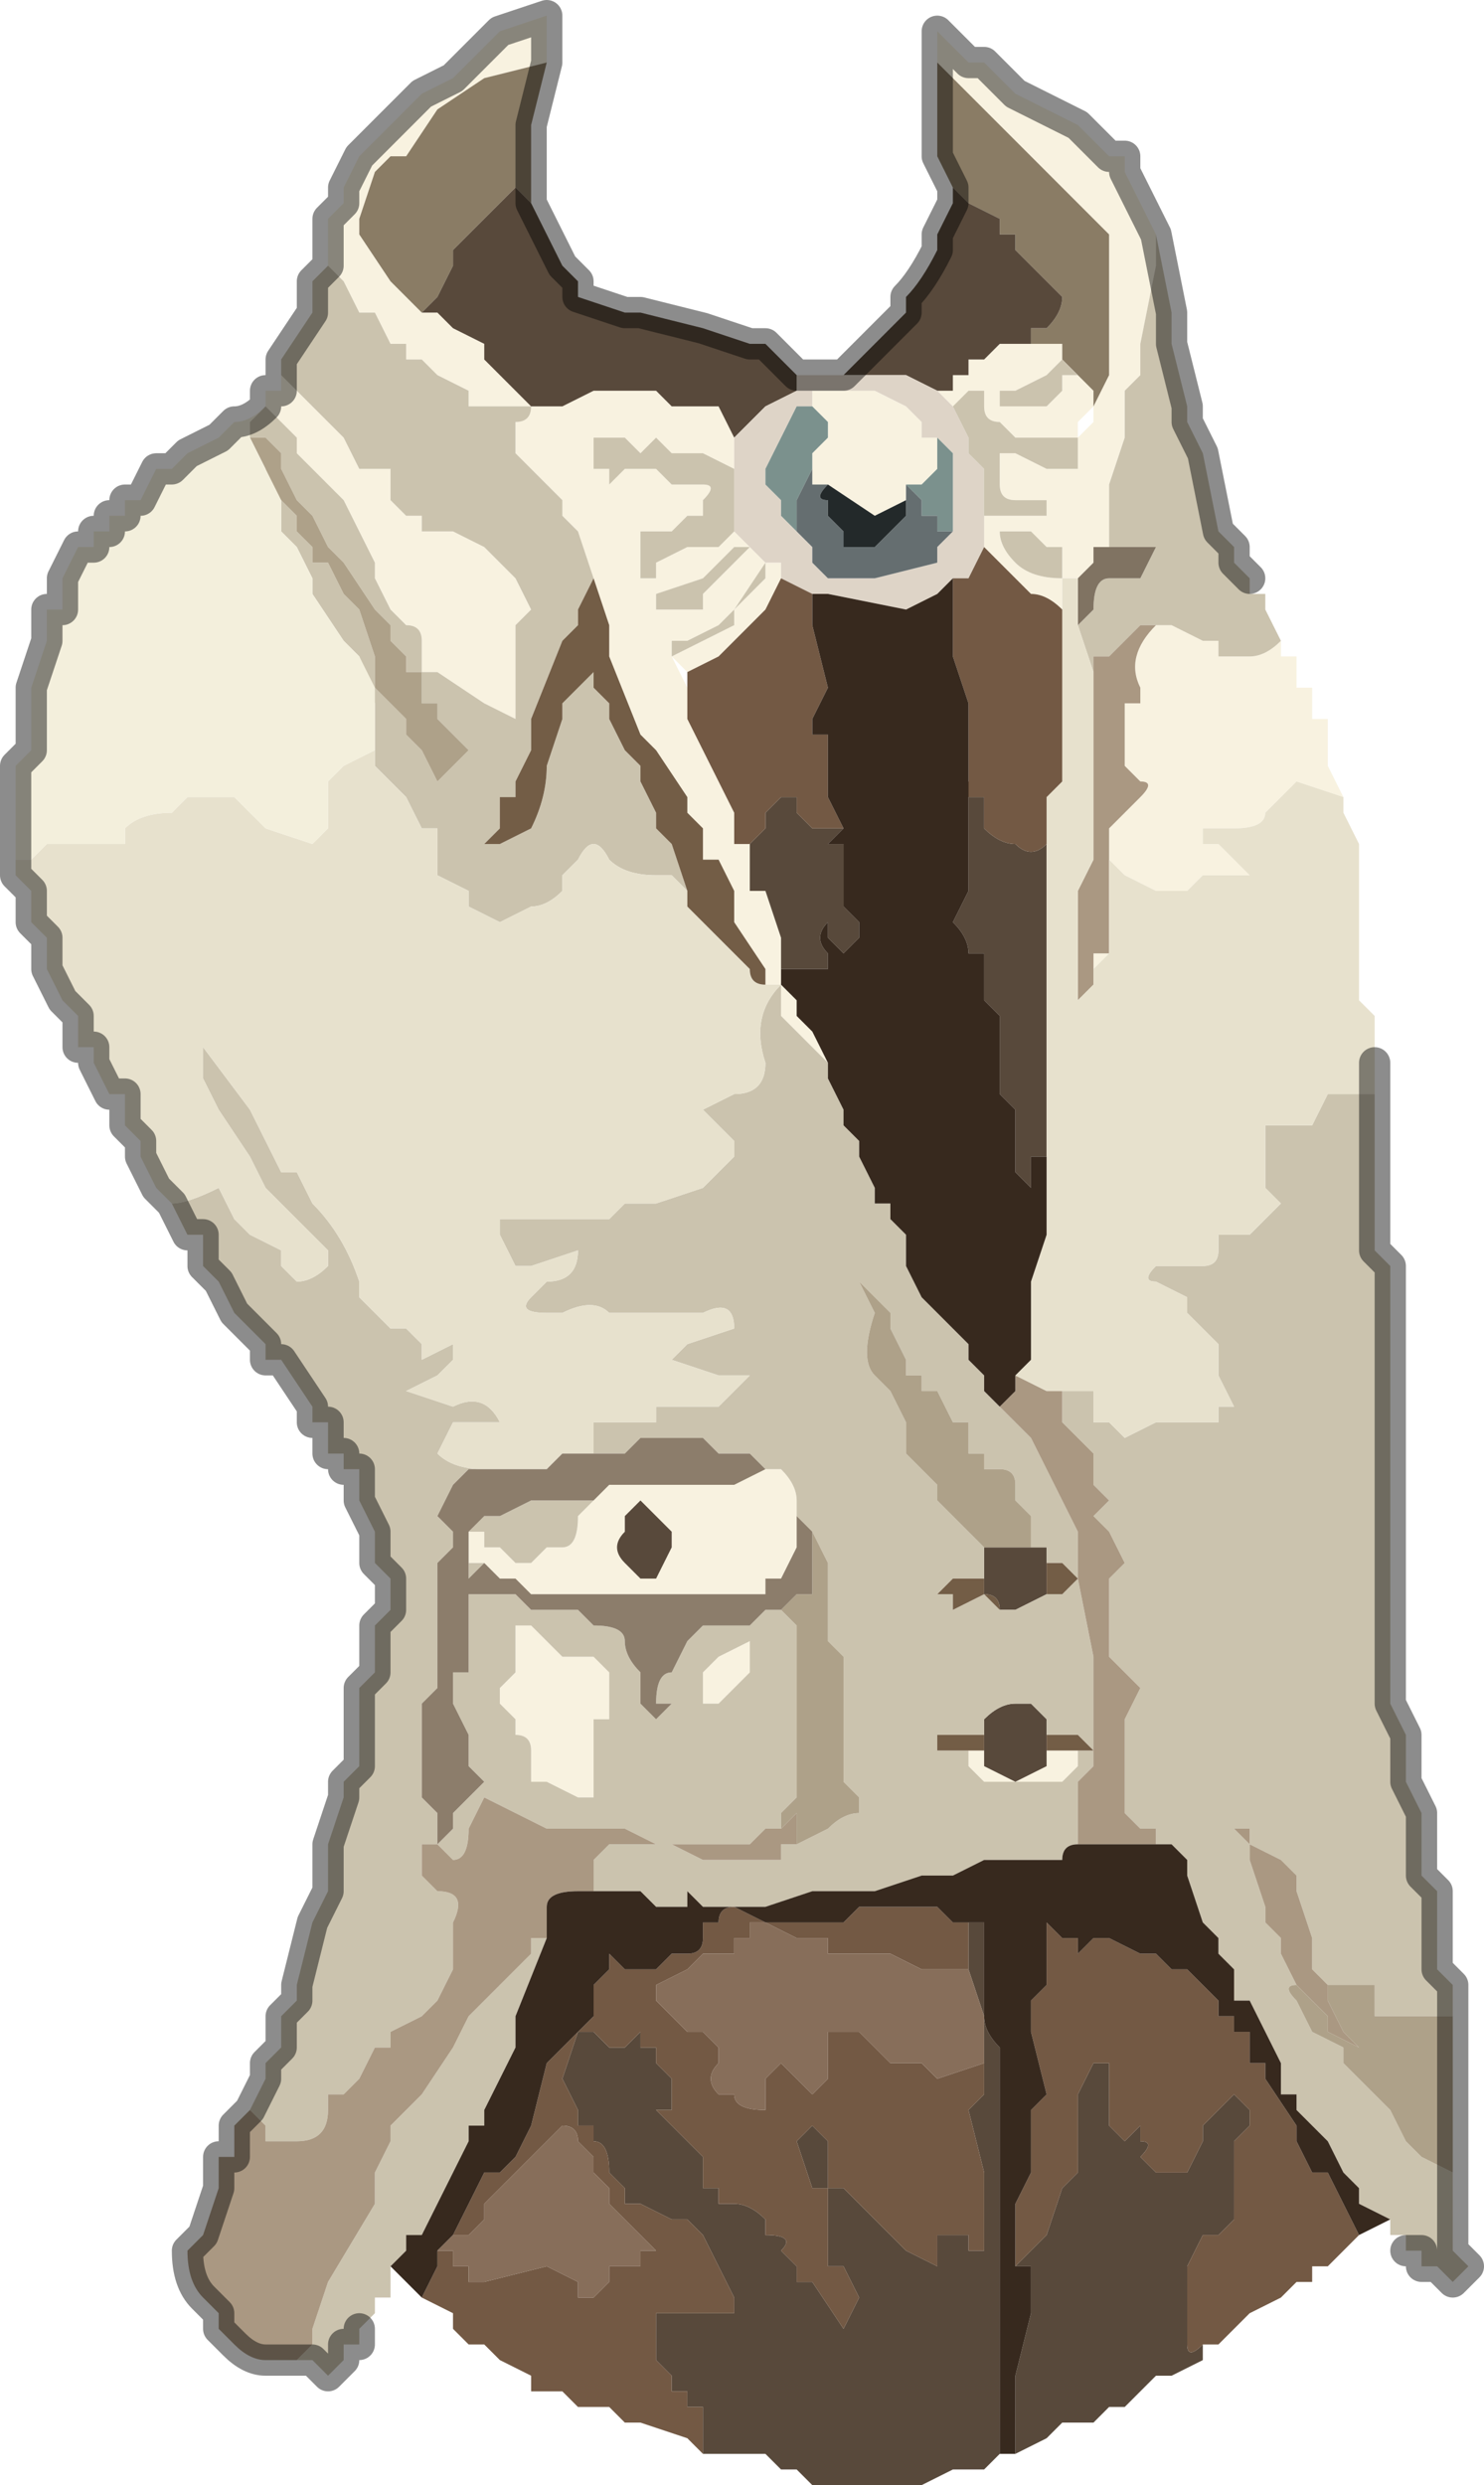 <?xml version="1.0" encoding="UTF-8" standalone="no"?>
<svg xmlns:xlink="http://www.w3.org/1999/xlink" height="7.95px" width="4.75px" xmlns="http://www.w3.org/2000/svg">
  <g transform="matrix(1.0, 0.0, 0.0, 1.0, 2.4, 3.7)">
    <path d="M0.6 -3.5 L0.6 -3.6 0.65 -3.55 0.7 -3.5 0.75 -3.5 0.75 -3.5 0.8 -3.45 0.85 -3.4 1.05 -3.3 1.05 -3.3 1.15 -3.2 1.2 -3.2 1.2 -3.15 1.25 -3.05 1.25 -3.05 1.3 -2.95 1.3 -2.85 1.25 -2.6 1.25 -2.5 1.2 -2.45 1.2 -2.4 1.2 -2.3 1.15 -2.15 1.15 -2.1 1.15 -1.95 1.15 -1.95 1.1 -1.95 1.1 -1.95 1.1 -1.9 1.05 -1.85 1.0 -1.85 1.0 -1.75 Q0.95 -1.8 0.9 -1.8 L0.85 -1.85 0.75 -1.95 0.75 -1.95 0.75 -2.05 0.75 -2.05 0.8 -2.05 0.85 -2.05 0.95 -2.05 0.95 -2.1 0.9 -2.1 0.85 -2.1 Q0.8 -2.1 0.8 -2.15 L0.8 -2.2 0.8 -2.25 0.85 -2.25 0.95 -2.2 1.0 -2.2 1.0 -2.2 1.05 -2.2 1.0 -2.15 1.0 -2.15 1.05 -2.2 1.05 -2.2 1.05 -2.3 1.1 -2.35 1.1 -2.4 1.1 -2.4 1.15 -2.5 1.15 -2.55 1.15 -2.8 1.15 -2.85 1.15 -2.95 1.1 -3.0 0.95 -3.15 0.95 -3.15 0.8 -3.3 0.75 -3.35 0.7 -3.4 0.6 -3.5 M1.0 -1.85 L1.0 -1.9 1.0 -1.95 0.95 -1.95 0.95 -1.95 0.9 -2.0 0.9 -2.0 0.85 -2.0 0.8 -2.0 Q0.8 -1.95 0.85 -1.9 0.9 -1.85 1.0 -1.85 L1.0 -1.85 M1.7 -1.65 L1.7 -1.6 1.75 -1.6 1.75 -1.55 1.75 -1.5 1.8 -1.5 1.8 -1.45 1.8 -1.4 1.85 -1.4 1.85 -1.35 1.85 -1.25 1.9 -1.15 1.75 -1.2 1.7 -1.15 1.7 -1.15 1.65 -1.1 Q1.65 -1.05 1.55 -1.05 L1.45 -1.05 1.45 -1.0 1.5 -1.0 1.5 -1.0 1.55 -0.95 1.55 -0.95 1.6 -0.9 1.6 -0.9 1.45 -0.9 1.4 -0.85 1.35 -0.85 1.35 -0.85 1.3 -0.85 Q1.3 -0.8 1.3 -0.85 L1.2 -0.9 1.15 -0.95 1.15 -0.95 1.15 -1.05 1.2 -1.1 1.25 -1.15 1.25 -1.15 Q1.3 -1.2 1.25 -1.2 L1.2 -1.25 1.2 -1.35 1.2 -1.45 1.25 -1.45 1.25 -1.5 Q1.2 -1.6 1.3 -1.7 L1.3 -1.7 1.3 -1.7 1.35 -1.7 1.35 -1.7 1.45 -1.65 1.5 -1.65 1.5 -1.6 1.55 -1.6 1.55 -1.6 1.6 -1.6 Q1.65 -1.6 1.7 -1.65 L1.7 -1.65 M-1.9 0.1 L-1.9 0.1 -1.85 0.1 -1.9 0.1 M-1.55 -2.4 L-1.55 -2.45 -1.5 -2.45 -1.5 -2.5 -1.5 -2.5 -1.45 -2.45 -1.4 -2.4 -1.3 -2.3 -1.25 -2.2 -1.25 -2.2 -1.2 -2.2 -1.2 -2.2 -1.15 -2.2 -1.15 -2.15 -1.15 -2.1 -1.1 -2.05 -1.1 -2.05 -1.05 -2.05 -1.05 -2.0 -1.0 -2.0 -0.95 -2.0 -0.85 -1.95 -0.8 -1.9 -0.8 -1.9 -0.75 -1.85 -0.7 -1.75 -0.75 -1.7 -0.75 -1.5 -0.75 -1.4 -0.85 -1.45 -0.85 -1.45 -1.0 -1.55 -1.05 -1.55 -1.05 -1.65 Q-1.05 -1.7 -1.1 -1.7 L-1.15 -1.75 -1.15 -1.75 -1.2 -1.85 -1.2 -1.9 -1.25 -2.0 -1.3 -2.1 -1.4 -2.2 -1.4 -2.2 -1.45 -2.25 -1.45 -2.3 -1.55 -2.4 -1.55 -2.4 M-1.35 -2.85 L-1.35 -3.0 -1.3 -3.05 -1.3 -3.1 -1.25 -3.2 -1.25 -3.2 -1.1 -3.35 -1.1 -3.35 -1.05 -3.4 -1.05 -3.4 -0.95 -3.45 -0.9 -3.5 -0.9 -3.5 -0.85 -3.55 -0.8 -3.6 -0.65 -3.65 -0.65 -3.5 -0.85 -3.45 -1.0 -3.35 -1.1 -3.2 -1.15 -3.2 -1.2 -3.15 -1.25 -3.0 -1.25 -2.95 -1.15 -2.8 -1.15 -2.8 -1.05 -2.7 -1.0 -2.7 -0.95 -2.65 -0.85 -2.6 -0.85 -2.55 -0.7 -2.4 -0.65 -2.4 -0.65 -2.4 -0.6 -2.4 -0.5 -2.45 -0.4 -2.45 -0.4 -2.45 -0.3 -2.45 -0.25 -2.4 -0.2 -2.4 -0.1 -2.4 -0.05 -2.3 -0.05 -2.2 -0.05 -2.2 -0.15 -2.25 -0.15 -2.25 -0.2 -2.25 -0.25 -2.25 -0.3 -2.3 -0.35 -2.25 -0.35 -2.25 -0.4 -2.3 -0.5 -2.3 -0.5 -2.25 -0.5 -2.2 -0.45 -2.2 -0.45 -2.15 -0.4 -2.2 -0.35 -2.2 -0.3 -2.2 -0.3 -2.2 -0.25 -2.15 -0.25 -2.15 -0.2 -2.15 -0.2 -2.15 -0.15 -2.15 -0.15 -2.15 Q-0.1 -2.15 -0.15 -2.1 L-0.15 -2.05 -0.2 -2.05 Q-0.25 -2.0 -0.25 -2.0 L-0.3 -2.0 -0.3 -2.0 -0.3 -2.0 -0.35 -2.0 -0.35 -1.9 -0.35 -1.85 -0.3 -1.85 -0.3 -1.9 -0.2 -1.95 -0.2 -1.95 -0.1 -1.95 -0.05 -2.0 -0.05 -2.0 0.0 -1.95 0.05 -1.9 0.1 -1.9 0.1 -1.85 0.05 -1.75 0.05 -1.75 -0.05 -1.65 -0.05 -1.65 -0.1 -1.6 -0.2 -1.55 -0.2 -1.5 -0.2 -1.55 -0.25 -1.6 -0.2 -1.5 -0.2 -1.45 -0.2 -1.4 -0.15 -1.3 -0.1 -1.2 -0.1 -1.2 -0.05 -1.1 -0.05 -1.05 -0.05 -1.0 0.0 -1.0 0.0 -0.85 0.05 -0.85 0.1 -0.7 0.1 -0.6 0.1 -0.55 0.15 -0.5 0.15 -0.45 0.2 -0.4 0.25 -0.3 0.1 -0.45 0.1 -0.5 0.1 -0.55 0.05 -0.55 0.05 -0.55 0.05 -0.6 -0.05 -0.75 -0.05 -0.85 -0.1 -0.95 -0.15 -0.95 -0.15 -1.05 -0.2 -1.1 -0.2 -1.15 -0.3 -1.3 -0.35 -1.35 -0.45 -1.6 -0.45 -1.7 -0.5 -1.85 -0.5 -1.85 -0.55 -2.0 -0.55 -2.0 -0.6 -2.05 -0.6 -2.1 -0.6 -2.1 -0.65 -2.15 -0.7 -2.2 -0.75 -2.25 -0.75 -2.35 Q-0.7 -2.35 -0.7 -2.4 L-0.75 -2.4 -0.75 -2.4 -0.8 -2.4 -0.85 -2.4 -0.85 -2.4 -0.9 -2.4 -0.9 -2.45 -1.0 -2.5 -1.0 -2.5 -1.05 -2.55 -1.1 -2.55 -1.1 -2.6 -1.15 -2.6 -1.2 -2.7 -1.2 -2.7 -1.25 -2.7 -1.3 -2.8 -1.35 -2.85 M0.6 -2.45 L0.65 -2.45 0.65 -2.5 0.7 -2.5 0.7 -2.55 0.75 -2.55 0.8 -2.6 0.85 -2.6 0.9 -2.6 1.0 -2.6 1.0 -2.55 0.95 -2.5 0.95 -2.5 0.85 -2.45 0.8 -2.45 0.8 -2.4 0.75 -2.4 0.75 -2.45 0.7 -2.45 0.7 -2.45 0.65 -2.4 0.65 -2.4 0.65 -2.4 0.6 -2.45 M1.05 -2.5 L1.05 -2.5 1.1 -2.45 1.1 -2.4 1.05 -2.35 1.05 -2.3 1.05 -2.3 1.0 -2.3 0.9 -2.3 0.9 -2.3 0.85 -2.3 0.85 -2.3 0.8 -2.35 0.8 -2.35 Q0.75 -2.35 0.75 -2.4 L0.8 -2.4 0.8 -2.4 0.9 -2.4 0.95 -2.4 1.0 -2.45 1.0 -2.5 1.05 -2.5 M1.1 -1.55 L1.1 -1.6 1.1 -1.5 1.1 -1.55 M0.15 -2.4 L0.2 -2.4 0.2 -2.45 0.25 -2.45 0.4 -2.45 0.5 -2.4 0.5 -2.4 0.55 -2.35 0.55 -2.35 0.55 -2.3 0.6 -2.3 0.6 -2.2 0.55 -2.15 0.5 -2.15 0.5 -2.1 0.4 -2.05 0.4 -2.05 0.25 -2.15 0.25 -2.15 0.25 -2.15 0.2 -2.15 0.2 -2.2 0.2 -2.25 0.25 -2.3 0.25 -2.35 0.25 -2.35 0.2 -2.4 0.2 -2.4 0.15 -2.4 M0.05 -1.9 L-0.05 -1.75 -0.1 -1.7 -0.2 -1.65 -0.25 -1.65 -0.25 -1.6 -0.15 -1.65 -0.15 -1.65 -0.05 -1.7 -0.05 -1.75 0.05 -1.85 0.05 -1.9 M0.05 1.0 L0.1 1.0 Q0.15 1.05 0.15 1.1 L0.15 1.15 0.15 1.25 0.1 1.35 0.05 1.35 0.05 1.4 -0.1 1.4 -0.15 1.4 -0.2 1.4 -0.2 1.4 -0.25 1.4 -0.25 1.4 -0.3 1.4 -0.35 1.4 -0.35 1.4 -0.4 1.4 -0.45 1.4 -0.65 1.4 -0.7 1.4 -0.75 1.35 -0.8 1.35 -0.85 1.3 -0.9 1.3 -0.9 1.25 -0.9 1.2 -0.85 1.2 -0.85 1.25 -0.8 1.25 -0.75 1.3 -0.7 1.3 -0.65 1.25 -0.6 1.25 Q-0.55 1.25 -0.55 1.15 L-0.55 1.15 -0.5 1.1 -0.5 1.1 -0.45 1.05 -0.4 1.05 -0.3 1.05 -0.3 1.05 -0.25 1.05 -0.25 1.05 -0.15 1.05 -0.1 1.05 -0.05 1.05 -0.05 1.05 0.05 1.0 M1.15 -0.65 L1.1 -0.6 1.1 -0.65 1.15 -0.65 M1.1 1.9 L1.05 1.9 1.05 1.95 1.0 2.0 0.95 2.0 0.9 2.0 0.8 2.0 0.75 2.0 0.7 1.95 0.7 1.9 0.65 1.9 0.7 1.9 0.75 1.9 0.75 1.95 0.85 2.0 0.95 1.95 0.95 1.9 1.0 1.9 1.05 1.9 1.1 1.9 M-1.25 -1.6 L-1.2 -1.45 -1.2 -1.5 -1.25 -1.6 M0.0 -1.95 L-0.05 -1.95 -0.1 -1.9 -0.1 -1.9 -0.15 -1.85 -0.15 -1.85 -0.3 -1.8 -0.3 -1.75 -0.25 -1.75 -0.25 -1.75 -0.15 -1.75 -0.15 -1.8 -0.1 -1.85 0.0 -1.95 M-0.4 1.2 Q-0.45 1.25 -0.4 1.3 L-0.4 1.3 -0.35 1.35 -0.35 1.35 -0.3 1.35 -0.25 1.25 -0.25 1.2 -0.3 1.15 -0.3 1.15 -0.35 1.1 -0.35 1.1 -0.4 1.15 -0.4 1.2 M-0.45 1.7 L-0.45 1.8 -0.5 1.8 -0.5 1.95 -0.5 2.05 -0.55 2.05 -0.65 2.0 -0.7 2.0 -0.7 1.9 Q-0.7 1.85 -0.75 1.85 L-0.75 1.8 -0.8 1.75 -0.8 1.7 -0.75 1.65 -0.75 1.6 -0.75 1.55 -0.75 1.5 -0.7 1.5 -0.7 1.5 -0.65 1.55 -0.6 1.6 -0.55 1.6 Q-0.5 1.6 -0.5 1.6 L-0.45 1.65 -0.45 1.7 M-0.1 1.6 L0.0 1.55 0.0 1.65 -0.05 1.7 -0.05 1.7 -0.1 1.75 -0.15 1.75 -0.15 1.65 -0.1 1.6" fill="#f8f2e0" fill-rule="evenodd" stroke="none"/>
    <path d="M0.6 -3.5 L0.7 -3.4 0.75 -3.35 0.8 -3.3 0.95 -3.15 0.95 -3.15 1.1 -3.0 1.15 -2.95 1.15 -2.85 1.15 -2.8 1.15 -2.55 1.15 -2.5 1.1 -2.4 1.1 -2.4 1.1 -2.45 1.05 -2.5 1.05 -2.5 1.0 -2.55 1.0 -2.6 0.9 -2.6 0.85 -2.6 0.8 -2.6 0.9 -2.6 0.9 -2.65 0.95 -2.65 0.95 -2.65 Q1.0 -2.7 1.0 -2.75 L0.95 -2.8 0.85 -2.9 0.85 -2.95 0.8 -2.95 0.8 -3.0 0.7 -3.05 0.7 -3.05 0.65 -3.1 0.6 -3.2 0.6 -3.3 0.6 -3.5 M-0.65 -3.5 L-0.7 -3.3 -0.7 -3.2 -0.7 -3.15 -0.7 -3.05 -0.75 -3.1 -0.8 -3.05 -0.95 -2.9 -0.95 -2.85 -1.0 -2.75 -1.05 -2.7 -1.15 -2.8 -1.15 -2.8 -1.25 -2.95 -1.25 -3.0 -1.2 -3.15 -1.15 -3.2 -1.1 -3.2 -1.0 -3.35 -0.85 -3.45 -0.65 -3.5 M1.1 -2.4 L1.1 -2.4" fill="#8a7c65" fill-rule="evenodd" stroke="none"/>
    <path d="M1.45 3.8 L1.45 3.85 1.35 3.9 1.3 3.9 1.2 4.0 1.15 4.0 1.1 4.05 1.05 4.05 1.0 4.05 0.95 4.1 0.85 4.15 0.85 4.1 0.85 3.9 0.9 3.7 0.9 3.55 0.85 3.55 0.9 3.5 0.95 3.45 1.0 3.3 1.05 3.25 1.05 3.0 1.1 2.9 1.15 2.9 1.15 3.0 1.15 3.1 1.2 3.15 1.25 3.1 1.25 3.15 Q1.3 3.15 1.25 3.2 L1.3 3.25 1.35 3.25 1.4 3.25 1.45 3.15 1.45 3.1 1.5 3.05 1.55 3.0 1.6 3.05 1.6 3.1 1.55 3.15 1.55 3.25 1.55 3.4 1.5 3.45 1.45 3.45 1.4 3.55 1.4 3.75 1.4 3.8 Q1.4 3.85 1.45 3.8 M0.8 4.15 L0.75 4.2 0.7 4.2 0.65 4.2 0.55 4.25 0.45 4.25 0.25 4.25 0.2 4.25 0.15 4.2 0.1 4.2 0.05 4.15 0.0 4.15 -0.15 4.15 -0.15 4.1 -0.15 4.0 -0.2 4.0 -0.2 3.95 -0.25 3.95 -0.25 3.9 -0.3 3.85 -0.3 3.7 -0.25 3.7 -0.15 3.7 -0.05 3.7 -0.05 3.65 -0.1 3.55 -0.1 3.55 -0.15 3.45 -0.2 3.4 -0.25 3.4 -0.25 3.4 -0.35 3.35 -0.4 3.35 -0.4 3.3 -0.45 3.25 -0.45 3.25 Q-0.45 3.15 -0.5 3.15 L-0.5 3.1 -0.55 3.1 -0.55 3.05 -0.6 2.95 -0.55 2.8 -0.5 2.8 -0.45 2.85 -0.4 2.85 -0.35 2.8 -0.35 2.85 -0.3 2.85 -0.3 2.9 -0.25 2.95 -0.25 3.05 -0.3 3.05 -0.25 3.1 -0.2 3.15 -0.2 3.15 -0.15 3.2 -0.15 3.3 -0.1 3.3 -0.1 3.35 -0.05 3.35 Q0.0 3.35 0.05 3.4 L0.05 3.45 Q0.15 3.45 0.1 3.5 L0.15 3.55 0.15 3.6 0.2 3.6 0.3 3.75 0.35 3.65 0.3 3.55 0.25 3.55 0.25 3.5 0.25 3.3 0.2 3.3 0.15 3.15 0.2 3.1 0.25 3.15 0.25 3.3 0.3 3.3 0.35 3.35 0.4 3.4 0.45 3.45 0.5 3.5 0.6 3.55 0.6 3.45 0.65 3.45 0.7 3.45 0.7 3.5 0.75 3.5 0.75 3.35 0.75 3.25 0.7 3.05 0.75 3.0 0.75 2.9 0.75 2.75 0.7 2.6 0.7 2.45 0.75 2.45 0.75 2.6 0.75 2.75 Q0.75 2.8 0.8 2.85 L0.8 3.0 0.8 3.1 0.8 3.35 0.8 3.45 0.8 3.55 0.8 3.7 0.8 4.05 0.8 4.15 M-0.7 -3.05 L-0.65 -2.95 -0.6 -2.85 -0.55 -2.8 -0.55 -2.75 -0.4 -2.7 -0.35 -2.7 -0.15 -2.65 -0.15 -2.65 0.0 -2.6 0.05 -2.6 0.1 -2.55 0.1 -2.55 0.15 -2.5 0.15 -2.45 0.05 -2.4 0.05 -2.4 -0.05 -2.3 -0.1 -2.4 -0.2 -2.4 -0.25 -2.4 -0.3 -2.45 -0.4 -2.45 -0.4 -2.45 -0.5 -2.45 -0.6 -2.4 -0.65 -2.4 -0.65 -2.4 -0.7 -2.4 -0.85 -2.55 -0.85 -2.6 -0.95 -2.65 -1.0 -2.7 -1.05 -2.7 -1.0 -2.75 -0.95 -2.85 -0.95 -2.9 -0.8 -3.05 -0.75 -3.1 -0.7 -3.05 M0.3 -2.5 L0.35 -2.55 0.35 -2.55 0.5 -2.7 0.5 -2.75 Q0.55 -2.8 0.6 -2.9 L0.6 -2.95 0.65 -3.05 0.65 -3.1 0.7 -3.05 0.7 -3.05 0.8 -3.0 0.8 -2.95 0.85 -2.95 0.85 -2.9 0.95 -2.8 1.0 -2.75 Q1.0 -2.7 0.95 -2.65 L0.95 -2.65 0.9 -2.65 0.9 -2.6 0.8 -2.6 0.75 -2.55 0.7 -2.55 0.7 -2.5 0.65 -2.5 0.65 -2.45 0.6 -2.45 0.5 -2.5 0.5 -2.5 0.3 -2.5 0.3 -2.5 M0.7 -1.2 L0.7 -1.2 Q0.65 -1.15 0.7 -1.15 L0.7 -1.15 0.75 -1.15 0.75 -1.1 0.75 -1.05 Q0.8 -1.0 0.85 -1.0 L0.85 -1.0 Q0.9 -0.95 0.95 -1.0 L0.95 -0.4 0.95 0.0 0.9 0.0 0.9 0.1 0.85 0.05 0.85 -0.05 0.85 -0.15 0.8 -0.2 0.8 -0.3 0.8 -0.45 0.75 -0.5 0.75 -0.65 0.7 -0.65 Q0.7 -0.7 0.65 -0.75 L0.65 -0.75 0.7 -0.85 0.7 -1.0 0.7 -1.15 0.7 -1.2 M-0.05 -1.0 L-0.05 -1.0 0.0 -1.0 0.05 -1.05 0.05 -1.1 0.1 -1.15 Q0.1 -1.15 0.15 -1.15 L0.15 -1.1 0.2 -1.05 0.25 -1.05 0.25 -1.05 0.3 -1.05 0.25 -1.0 0.3 -1.0 0.3 -0.85 Q0.3 -0.85 0.3 -0.8 L0.35 -0.75 0.35 -0.7 0.35 -0.7 0.3 -0.65 0.25 -0.7 0.25 -0.75 Q0.2 -0.7 0.25 -0.65 L0.25 -0.6 0.2 -0.6 0.15 -0.6 0.1 -0.6 0.1 -0.6 0.1 -0.7 0.05 -0.85 0.0 -0.85 0.0 -1.0 -0.05 -1.0 M0.9 1.25 L0.95 1.25 0.95 1.3 0.95 1.4 0.85 1.45 0.8 1.45 Q0.8 1.4 0.75 1.4 L0.75 1.35 0.75 1.3 0.75 1.25 Q0.8 1.25 0.85 1.25 L0.9 1.25 M0.75 1.85 Q0.75 1.8 0.75 1.8 0.8 1.75 0.85 1.75 L0.9 1.75 0.95 1.8 0.95 1.85 0.95 1.9 0.95 1.95 0.85 2.0 0.75 1.95 0.75 1.9 0.75 1.85 M-0.4 1.2 L-0.4 1.15 -0.35 1.1 -0.35 1.1 -0.3 1.15 -0.3 1.15 -0.25 1.2 -0.25 1.25 -0.3 1.35 -0.35 1.35 -0.35 1.35 -0.4 1.3 -0.4 1.3 Q-0.45 1.25 -0.4 1.2" fill="#58493b" fill-rule="evenodd" stroke="none"/>
    <path d="M0.75 -2.05 L0.75 -1.95 0.75 -1.95 0.7 -1.85 0.65 -1.85 0.65 -1.85 0.6 -1.8 0.5 -1.75 0.25 -1.8 0.25 -1.8 0.2 -1.8 0.1 -1.85 0.1 -1.9 0.05 -1.9 0.0 -1.95 -0.05 -2.0 -0.05 -2.2 -0.05 -2.3 0.05 -2.4 0.05 -2.4 0.15 -2.45 0.15 -2.5 0.3 -2.5 0.3 -2.5 0.5 -2.5 0.5 -2.5 0.6 -2.45 0.65 -2.4 0.65 -2.4 0.65 -2.4 0.7 -2.3 0.7 -2.25 0.75 -2.2 0.75 -2.15 0.75 -2.05 0.75 -2.05 M0.6 -2.3 L0.55 -2.3 0.55 -2.35 0.55 -2.35 0.5 -2.4 0.5 -2.4 0.4 -2.45 0.25 -2.45 0.2 -2.45 0.2 -2.4 0.15 -2.4 0.1 -2.3 0.1 -2.3 0.05 -2.2 Q0.05 -2.2 0.05 -2.15 L0.1 -2.1 0.1 -2.05 0.15 -2.0 0.15 -2.0 0.2 -1.95 0.2 -1.9 0.25 -1.85 0.3 -1.85 0.3 -1.85 0.4 -1.85 0.4 -1.85 0.6 -1.9 0.6 -1.95 0.65 -2.0 0.65 -2.05 0.65 -2.2 0.65 -2.25 0.6 -2.3 0.6 -2.3 M0.0 -1.95 L0.0 -1.95 M0.05 -1.9 L0.05 -1.9" fill="#ded4c7" fill-rule="evenodd" stroke="none"/>
    <path d="M1.05 -2.2 L1.0 -2.2 1.0 -2.2 0.95 -2.2 0.85 -2.25 0.8 -2.25 0.8 -2.2 0.8 -2.15 Q0.8 -2.1 0.85 -2.1 L0.9 -2.1 0.95 -2.1 0.95 -2.05 0.85 -2.05 0.8 -2.05 0.75 -2.05 0.75 -2.05 0.75 -2.05 0.75 -2.15 0.75 -2.2 0.7 -2.25 0.7 -2.3 0.65 -2.4 0.65 -2.4 0.65 -2.4 0.7 -2.45 0.7 -2.45 0.75 -2.45 0.75 -2.4 0.8 -2.4 0.8 -2.45 0.85 -2.45 0.95 -2.5 0.95 -2.5 1.0 -2.55 1.05 -2.5 1.0 -2.5 1.0 -2.45 0.95 -2.4 0.9 -2.4 0.8 -2.4 0.8 -2.4 0.75 -2.4 Q0.75 -2.35 0.8 -2.35 L0.8 -2.35 0.85 -2.3 0.85 -2.3 0.9 -2.3 0.9 -2.3 1.0 -2.3 1.05 -2.3 1.05 -2.3 1.05 -2.2 M1.0 -1.85 L1.0 -1.85 Q0.9 -1.85 0.85 -1.9 0.8 -1.95 0.8 -2.0 L0.85 -2.0 0.9 -2.0 0.9 -2.0 0.95 -1.95 0.95 -1.95 1.0 -1.95 1.0 -1.9 1.0 -1.85 M1.15 -1.95 L1.15 -2.1 1.15 -2.15 1.2 -2.3 1.2 -2.4 1.2 -2.45 1.25 -2.5 1.25 -2.6 1.3 -2.85 1.3 -2.95 1.3 -2.95 1.35 -2.7 1.35 -2.6 1.4 -2.4 1.4 -2.35 1.45 -2.25 1.5 -2.0 1.5 -2.0 1.55 -1.95 1.55 -1.9 1.6 -1.85 1.6 -1.8 1.65 -1.8 1.65 -1.75 1.7 -1.65 1.7 -1.65 Q1.65 -1.6 1.6 -1.6 L1.55 -1.6 1.55 -1.6 1.5 -1.6 1.5 -1.65 1.45 -1.65 1.35 -1.7 1.35 -1.7 1.3 -1.7 1.3 -1.7 1.25 -1.7 1.25 -1.7 1.2 -1.65 1.15 -1.6 1.15 -1.6 1.1 -1.6 1.1 -1.55 1.05 -1.7 1.1 -1.75 1.1 -1.75 Q1.1 -1.85 1.15 -1.85 L1.2 -1.85 1.25 -1.85 1.3 -1.95 1.3 -1.95 1.15 -1.95 1.15 -1.95 M2.0 -0.2 L2.0 0.15 2.0 0.3 2.05 0.35 2.05 0.45 2.05 0.7 2.05 1.35 2.05 1.7 2.05 1.75 2.1 1.85 2.1 2.0 2.15 2.1 2.15 2.2 2.15 2.3 2.2 2.35 2.2 2.55 2.2 2.6 2.25 2.65 2.25 2.75 2.05 2.75 2.0 2.75 2.0 2.65 1.9 2.65 1.85 2.65 1.8 2.6 1.8 2.5 1.75 2.35 1.75 2.3 1.7 2.25 1.6 2.2 1.6 2.15 1.55 2.15 1.5 2.1 1.6 2.2 1.6 2.25 1.65 2.4 1.65 2.45 1.7 2.5 1.7 2.55 1.75 2.65 Q1.7 2.65 1.75 2.7 L1.8 2.8 1.9 2.85 1.9 2.9 2.05 3.05 2.1 3.15 2.15 3.2 2.25 3.25 2.25 3.45 2.25 3.5 2.3 3.55 2.25 3.6 2.2 3.55 2.15 3.55 2.15 3.5 2.1 3.5 2.1 3.45 2.05 3.45 2.05 3.4 1.95 3.35 1.95 3.3 1.9 3.25 1.85 3.15 1.8 3.1 1.75 3.05 1.75 3.0 1.7 3.0 1.7 2.9 1.65 2.8 1.6 2.7 1.55 2.7 1.55 2.6 1.5 2.55 1.5 2.5 1.45 2.45 1.4 2.3 1.4 2.25 1.35 2.2 1.3 2.2 1.3 2.15 1.25 2.15 1.2 2.1 1.2 1.95 1.2 1.8 1.25 1.7 1.2 1.65 1.15 1.6 1.15 1.55 1.15 1.35 1.2 1.3 1.15 1.2 1.1 1.15 1.15 1.1 1.1 1.05 1.1 0.95 1.0 0.85 1.0 0.75 1.05 0.75 1.1 0.75 1.1 0.85 1.15 0.85 1.2 0.9 1.3 0.85 1.4 0.85 1.5 0.85 1.5 0.8 1.55 0.8 1.5 0.7 1.5 0.6 1.45 0.55 1.4 0.5 1.4 0.45 1.3 0.4 Q1.25 0.4 1.3 0.35 L1.4 0.35 1.45 0.35 Q1.5 0.35 1.5 0.3 L1.5 0.25 1.55 0.25 1.6 0.25 1.65 0.2 1.7 0.15 1.65 0.1 1.65 -0.05 1.65 -0.1 1.75 -0.1 1.75 -0.1 1.8 -0.1 1.8 -0.1 1.85 -0.2 1.9 -0.2 1.9 -0.2 2.0 -0.2 M-1.15 3.55 L-1.15 3.65 -1.2 3.65 -1.2 3.7 -1.25 3.75 -1.25 3.8 -1.3 3.8 -1.3 3.85 -1.35 3.9 -1.35 3.9 -1.35 3.9 -1.4 3.85 -1.45 3.85 -1.4 3.8 -1.4 3.75 -1.35 3.6 -1.2 3.35 -1.2 3.25 -1.15 3.15 -1.15 3.1 -1.05 3.0 -0.95 2.85 -0.9 2.75 -0.9 2.75 -0.85 2.7 -0.8 2.65 -0.75 2.6 -0.7 2.55 -0.7 2.5 -0.65 2.5 -0.65 2.5 -0.65 2.5 -0.75 2.75 -0.75 2.85 -0.85 3.05 -0.85 3.1 -0.9 3.1 -0.9 3.15 -1.0 3.35 -1.05 3.45 -1.1 3.45 -1.1 3.5 -1.15 3.55 -1.15 3.55 M-1.6 3.05 L-1.55 2.95 -1.55 2.9 -1.5 2.85 -1.5 2.75 -1.45 2.7 -1.45 2.65 -1.4 2.45 -1.35 2.35 -1.35 2.2 -1.3 2.05 -1.3 2.0 -1.25 1.95 -1.25 1.85 -1.25 1.7 -1.2 1.65 -1.2 1.55 -1.2 1.5 -1.15 1.45 -1.15 1.35 -1.2 1.3 -1.2 1.25 -1.2 1.2 -1.25 1.1 -1.25 1.05 -1.25 1.0 -1.3 1.0 -1.3 0.95 -1.35 0.95 -1.35 0.85 -1.4 0.85 -1.4 0.8 -1.5 0.65 -1.55 0.65 -1.55 0.6 -1.6 0.55 -1.6 0.55 -1.65 0.5 -1.7 0.4 -1.75 0.35 -1.75 0.25 -1.8 0.25 -1.85 0.15 Q-1.8 0.15 -1.7 0.1 L-1.65 0.2 -1.6 0.25 -1.5 0.3 -1.5 0.35 -1.45 0.4 Q-1.4 0.4 -1.35 0.35 L-1.35 0.3 -1.55 0.1 -1.6 0.0 -1.7 -0.15 -1.75 -0.25 -1.75 -0.35 -1.6 -0.15 -1.55 -0.05 -1.5 0.05 -1.45 0.05 -1.4 0.15 Q-1.3 0.25 -1.25 0.4 L-1.25 0.45 -1.2 0.5 -1.15 0.55 -1.1 0.55 -1.05 0.6 -1.05 0.65 -0.95 0.6 -0.95 0.65 -1.0 0.7 -1.1 0.75 -0.95 0.8 Q-0.85 0.75 -0.8 0.85 L-0.95 0.85 -0.95 0.85 -1.0 0.95 Q-0.95 1.0 -0.85 1.0 L-0.85 1.0 -0.8 1.0 -0.85 1.0 -0.85 1.0 -0.9 1.0 -0.95 1.05 -1.0 1.15 -1.0 1.15 -0.95 1.2 -0.95 1.25 -1.0 1.3 -1.0 1.35 -1.0 1.45 -1.0 1.55 -1.0 1.65 -1.0 1.7 -1.05 1.75 -1.05 1.85 -1.05 2.05 -1.0 2.1 -1.0 2.2 -0.95 2.15 -0.95 2.1 -0.9 2.05 -0.9 2.05 -0.85 2.0 -0.9 1.95 -0.9 1.95 -0.9 1.85 -0.95 1.75 -0.95 1.65 -0.9 1.65 -0.9 1.55 -0.9 1.5 -0.9 1.25 -0.9 1.3 -0.85 1.3 -0.9 1.35 -0.9 1.4 -0.85 1.4 -0.85 1.4 -0.8 1.4 -0.8 1.4 -0.75 1.4 -0.7 1.45 -0.65 1.45 -0.6 1.45 -0.55 1.45 Q-0.55 1.45 -0.5 1.5 L-0.5 1.5 Q-0.4 1.5 -0.4 1.55 L-0.4 1.55 Q-0.4 1.6 -0.35 1.65 L-0.35 1.75 -0.35 1.75 -0.3 1.8 -0.3 1.8 -0.25 1.75 -0.3 1.75 -0.3 1.75 Q-0.3 1.65 -0.25 1.65 L-0.2 1.55 -0.2 1.55 -0.15 1.5 -0.15 1.5 0.0 1.5 0.0 1.5 Q0.05 1.45 0.05 1.45 L0.1 1.45 0.15 1.5 0.15 1.75 0.15 2.05 0.1 2.1 0.1 2.15 0.05 2.15 0.0 2.2 -0.05 2.2 -0.05 2.2 -0.1 2.2 -0.15 2.2 -0.15 2.2 -0.25 2.2 -0.3 2.2 -0.4 2.15 -0.55 2.15 -0.6 2.15 -0.65 2.15 -0.85 2.05 -0.85 2.05 -0.9 2.15 Q-0.9 2.25 -0.95 2.25 L-1.0 2.2 -1.05 2.2 -1.05 2.3 -1.0 2.35 Q-0.9 2.35 -0.95 2.45 L-0.95 2.5 -0.95 2.55 -0.95 2.6 -1.0 2.7 -1.05 2.75 -1.15 2.8 -1.15 2.85 Q-1.2 2.85 -1.2 2.85 L-1.25 2.95 -1.3 3.0 -1.3 3.0 -1.35 3.0 -1.35 3.05 Q-1.35 3.15 -1.45 3.15 L-1.45 3.15 -1.55 3.15 -1.55 3.1 -1.6 3.05 M-1.5 -2.5 L-1.5 -2.55 -1.5 -2.55 -1.4 -2.7 -1.4 -2.8 -1.35 -2.85 -1.3 -2.8 -1.25 -2.7 -1.2 -2.7 -1.2 -2.7 -1.15 -2.6 -1.1 -2.6 -1.1 -2.55 -1.05 -2.55 -1.0 -2.5 -1.0 -2.5 -0.9 -2.45 -0.9 -2.4 -0.85 -2.4 -0.85 -2.4 -0.8 -2.4 -0.75 -2.4 -0.75 -2.4 -0.7 -2.4 Q-0.7 -2.35 -0.75 -2.35 L-0.75 -2.25 -0.7 -2.2 -0.65 -2.15 -0.6 -2.1 -0.6 -2.1 -0.6 -2.05 -0.55 -2.0 -0.55 -2.0 -0.5 -1.85 -0.55 -1.75 -0.55 -1.7 -0.6 -1.65 -0.7 -1.4 -0.7 -1.3 -0.75 -1.2 -0.75 -1.15 -0.8 -1.15 -0.8 -1.05 -0.85 -1.0 -0.8 -1.0 -0.7 -1.05 -0.7 -1.05 Q-0.65 -1.15 -0.65 -1.25 L-0.65 -1.25 -0.6 -1.4 -0.6 -1.45 -0.5 -1.55 -0.5 -1.5 -0.45 -1.45 -0.45 -1.4 -0.4 -1.3 -0.35 -1.25 -0.35 -1.2 -0.3 -1.1 -0.3 -1.05 -0.25 -1.0 -0.2 -0.85 -0.25 -0.9 -0.3 -0.9 -0.3 -0.9 Q-0.4 -0.9 -0.45 -0.95 -0.5 -1.05 -0.55 -0.95 L-0.6 -0.9 -0.6 -0.85 Q-0.65 -0.8 -0.7 -0.8 L-0.8 -0.75 -0.8 -0.75 -0.9 -0.8 -0.9 -0.85 -1.0 -0.9 -1.0 -1.05 -1.05 -1.05 -1.1 -1.15 -1.1 -1.15 -1.15 -1.2 -1.2 -1.25 -1.2 -1.3 -1.2 -1.35 -1.2 -1.45 -1.25 -1.6 -1.25 -1.6 -1.3 -1.65 -1.3 -1.65 -1.4 -1.8 -1.4 -1.85 -1.45 -1.95 -1.5 -2.0 -1.5 -2.0 -1.5 -2.1 -1.55 -2.2 -1.55 -2.2 -1.55 -2.15 -1.5 -2.1 -1.45 -2.05 -1.45 -2.0 -1.4 -1.95 -1.4 -1.9 -1.35 -1.9 -1.3 -1.8 -1.25 -1.75 -1.25 -1.75 -1.2 -1.6 -1.2 -1.5 -1.15 -1.45 -1.1 -1.4 -1.1 -1.35 -1.05 -1.3 -1.0 -1.2 -0.95 -1.25 -0.95 -1.25 -0.9 -1.3 -0.9 -1.3 -1.0 -1.4 -1.0 -1.45 -1.05 -1.45 -1.05 -1.55 -1.1 -1.55 -1.1 -1.6 -1.15 -1.65 -1.15 -1.7 -1.2 -1.75 -1.2 -1.75 -1.3 -1.9 -1.35 -1.95 -1.4 -2.05 -1.45 -2.1 -1.45 -2.1 -1.5 -2.2 -1.5 -2.25 -1.55 -2.3 -1.6 -2.3 -1.6 -2.3 -1.6 -2.35 -1.55 -2.4 -1.45 -2.3 -1.45 -2.25 -1.4 -2.2 -1.4 -2.2 -1.3 -2.1 -1.25 -2.0 -1.2 -1.9 -1.2 -1.85 -1.15 -1.75 -1.15 -1.75 -1.1 -1.7 Q-1.05 -1.7 -1.05 -1.65 L-1.05 -1.55 -1.0 -1.55 -0.85 -1.45 -0.85 -1.45 -0.75 -1.4 -0.75 -1.5 -0.75 -1.7 -0.7 -1.75 -0.75 -1.85 -0.8 -1.9 -0.8 -1.9 -0.85 -1.95 -0.95 -2.0 -1.0 -2.0 -1.05 -2.0 -1.05 -2.05 -1.1 -2.05 -1.1 -2.05 -1.15 -2.1 -1.15 -2.15 -1.15 -2.2 -1.2 -2.2 -1.2 -2.2 -1.25 -2.2 -1.25 -2.2 -1.3 -2.3 -1.4 -2.4 -1.45 -2.45 -1.5 -2.5 -1.5 -2.5 M-0.05 -2.2 L-0.05 -2.0 -0.05 -2.0 -0.1 -1.95 -0.2 -1.95 -0.2 -1.95 -0.3 -1.9 -0.3 -1.85 -0.35 -1.85 -0.35 -1.9 -0.35 -2.0 -0.3 -2.0 -0.3 -2.0 -0.3 -2.0 -0.25 -2.0 Q-0.25 -2.0 -0.2 -2.05 L-0.15 -2.05 -0.15 -2.1 Q-0.1 -2.15 -0.15 -2.15 L-0.15 -2.15 -0.2 -2.15 -0.2 -2.15 -0.25 -2.15 -0.25 -2.15 -0.3 -2.2 -0.3 -2.2 -0.35 -2.2 -0.4 -2.2 -0.45 -2.15 -0.45 -2.2 -0.5 -2.2 -0.5 -2.25 -0.5 -2.3 -0.4 -2.3 -0.35 -2.25 -0.35 -2.25 -0.3 -2.3 -0.25 -2.25 -0.2 -2.25 -0.15 -2.25 -0.15 -2.25 -0.05 -2.2 -0.05 -2.2 M0.0 -1.95 L0.0 -1.95 -0.1 -1.85 -0.15 -1.8 -0.15 -1.75 -0.25 -1.75 -0.25 -1.75 -0.3 -1.75 -0.3 -1.8 -0.15 -1.85 -0.15 -1.85 -0.1 -1.9 -0.1 -1.9 -0.05 -1.95 0.0 -1.95 M0.05 -1.9 L0.05 -1.9 0.05 -1.85 -0.05 -1.75 -0.05 -1.7 -0.15 -1.65 -0.15 -1.65 -0.25 -1.6 -0.25 -1.65 -0.2 -1.65 -0.1 -1.7 -0.05 -1.75 0.05 -1.9 M0.25 -0.3 L0.25 -0.25 0.3 -0.15 0.3 -0.1 0.35 -0.05 0.35 0.0 0.4 0.1 0.4 0.15 0.45 0.15 0.45 0.2 0.5 0.25 0.5 0.35 0.55 0.45 0.6 0.5 0.65 0.55 0.7 0.6 0.7 0.65 0.75 0.7 0.75 0.75 0.8 0.8 0.85 0.85 0.9 0.9 1.05 1.2 1.05 1.35 1.1 1.6 1.1 1.65 1.1 1.95 1.05 2.0 1.05 2.2 Q1.0 2.2 1.0 2.25 L0.95 2.25 0.9 2.25 0.8 2.25 0.75 2.25 0.65 2.3 0.6 2.3 0.55 2.3 0.4 2.35 0.3 2.35 0.2 2.35 0.05 2.4 0.0 2.4 -0.1 2.4 -0.1 2.4 -0.15 2.4 -0.2 2.35 -0.2 2.4 -0.25 2.4 -0.25 2.4 -0.3 2.4 -0.35 2.35 -0.35 2.35 -0.45 2.35 -0.5 2.35 -0.5 2.25 -0.45 2.2 -0.4 2.2 -0.3 2.2 -0.25 2.2 -0.15 2.25 -0.15 2.25 -0.05 2.25 -0.05 2.25 0.0 2.25 0.1 2.25 0.1 2.2 0.15 2.2 0.25 2.15 Q0.3 2.1 0.35 2.1 L0.35 2.05 0.3 2.0 0.3 1.9 0.3 1.8 0.3 1.6 0.25 1.55 0.25 1.3 0.2 1.2 0.15 1.15 0.15 1.1 Q0.15 1.05 0.1 1.0 L0.05 1.0 0.0 0.95 -0.05 0.95 -0.1 0.95 -0.15 0.9 -0.15 0.9 -0.2 0.9 -0.2 0.9 -0.25 0.9 -0.25 0.9 -0.3 0.9 -0.3 0.9 -0.35 0.9 -0.4 0.95 -0.4 0.95 -0.45 0.95 -0.45 0.95 -0.5 0.95 -0.5 0.9 -0.5 0.85 -0.4 0.85 -0.35 0.85 -0.3 0.85 -0.3 0.8 -0.15 0.8 -0.15 0.8 -0.1 0.8 0.0 0.7 -0.05 0.7 -0.05 0.7 -0.1 0.7 -0.25 0.65 -0.2 0.6 -0.05 0.55 -0.05 0.55 Q-0.05 0.45 -0.15 0.5 L-0.2 0.5 -0.3 0.5 -0.3 0.5 -0.45 0.5 Q-0.5 0.45 -0.6 0.5 L-0.6 0.5 -0.65 0.5 Q-0.75 0.5 -0.7 0.45 L-0.65 0.4 Q-0.55 0.4 -0.55 0.3 L-0.7 0.35 -0.75 0.35 -0.8 0.25 -0.8 0.2 -0.65 0.2 -0.55 0.2 -0.5 0.2 -0.45 0.2 -0.4 0.15 -0.35 0.15 -0.3 0.15 -0.3 0.15 -0.15 0.1 -0.1 0.05 -0.05 0.0 -0.05 -0.05 -0.15 -0.15 -0.05 -0.2 Q0.05 -0.2 0.05 -0.3 L0.05 -0.3 Q0.0 -0.45 0.1 -0.55 L0.1 -0.5 0.1 -0.45 0.25 -0.3 M0.9 1.25 L0.9 1.15 0.85 1.1 0.85 1.05 Q0.85 1.0 0.8 1.0 L0.75 1.0 0.75 0.95 0.7 0.95 0.7 0.85 0.65 0.85 0.6 0.75 0.55 0.75 0.55 0.7 0.5 0.7 0.5 0.65 0.45 0.55 0.45 0.5 0.4 0.45 0.35 0.4 0.4 0.5 Q0.35 0.65 0.4 0.7 L0.45 0.75 0.5 0.85 0.5 0.95 0.55 1.0 0.6 1.05 0.6 1.1 0.65 1.15 0.75 1.25 0.75 1.3 0.75 1.35 0.65 1.35 0.6 1.4 0.65 1.4 0.65 1.45 0.75 1.4 0.8 1.45 0.85 1.45 0.95 1.4 1.0 1.4 1.05 1.35 1.0 1.3 0.95 1.3 0.95 1.25 0.9 1.25 M0.95 1.85 L0.95 1.8 0.9 1.75 0.85 1.75 Q0.8 1.75 0.75 1.8 0.75 1.8 0.75 1.85 L0.7 1.85 0.65 1.85 0.6 1.85 0.6 1.9 0.65 1.9 0.7 1.9 0.7 1.95 0.75 2.0 0.8 2.0 0.9 2.0 0.95 2.0 1.0 2.0 1.05 1.95 1.05 1.9 1.1 1.9 1.05 1.85 1.0 1.85 0.95 1.85 M-0.9 1.2 L-0.9 1.2 -0.85 1.15 -0.85 1.15 -0.8 1.15 -0.7 1.1 -0.65 1.1 -0.55 1.1 -0.5 1.1 -0.5 1.1 -0.55 1.15 -0.55 1.15 Q-0.55 1.25 -0.6 1.25 L-0.65 1.25 -0.7 1.3 -0.75 1.3 -0.8 1.25 -0.85 1.25 -0.85 1.2 -0.9 1.2 M-0.45 1.7 L-0.45 1.65 -0.5 1.6 Q-0.5 1.6 -0.55 1.6 L-0.6 1.6 -0.65 1.55 -0.7 1.5 -0.7 1.5 -0.75 1.5 -0.75 1.55 -0.75 1.6 -0.75 1.65 -0.8 1.7 -0.8 1.75 -0.75 1.8 -0.75 1.85 Q-0.7 1.85 -0.7 1.9 L-0.7 2.0 -0.65 2.0 -0.55 2.05 -0.5 2.05 -0.5 1.95 -0.5 1.8 -0.45 1.8 -0.45 1.7 M-0.1 1.6 L-0.15 1.65 -0.15 1.75 -0.1 1.75 -0.05 1.7 -0.05 1.7 0.0 1.65 0.0 1.55 -0.1 1.6" fill="#cbc3ae" fill-rule="evenodd" stroke="none"/>
    <path d="M1.05 -1.85 L1.1 -1.9 1.1 -1.95 1.1 -1.95 1.15 -1.95 1.15 -1.95 1.15 -1.95 1.3 -1.95 1.3 -1.95 1.25 -1.85 1.2 -1.85 1.15 -1.85 Q1.1 -1.85 1.1 -1.75 L1.1 -1.75 1.05 -1.7 1.05 -1.85 1.05 -1.85" fill="#807362" fill-rule="evenodd" stroke="none"/>
    <path d="M-1.45 3.85 L-1.45 3.85 -1.55 3.85 Q-1.6 3.85 -1.65 3.8 L-1.65 3.8 -1.7 3.75 -1.7 3.7 -1.75 3.65 Q-1.8 3.6 -1.8 3.5 L-1.8 3.5 -1.75 3.45 -1.75 3.45 -1.7 3.3 -1.7 3.2 -1.65 3.2 -1.65 3.1 -1.6 3.05 -1.6 3.05 -1.55 3.1 -1.55 3.15 -1.45 3.15 -1.45 3.15 Q-1.35 3.15 -1.35 3.05 L-1.35 3.0 -1.3 3.0 -1.3 3.0 -1.25 2.95 -1.2 2.85 Q-1.2 2.85 -1.15 2.85 L-1.15 2.8 -1.05 2.75 -1.0 2.7 -0.95 2.6 -0.95 2.55 -0.95 2.5 -0.95 2.45 Q-0.9 2.35 -1.0 2.35 L-1.05 2.3 -1.05 2.2 -1.0 2.2 -0.95 2.25 Q-0.9 2.25 -0.9 2.15 L-0.85 2.05 -0.85 2.05 -0.65 2.15 -0.6 2.15 -0.55 2.15 -0.4 2.15 -0.3 2.2 -0.25 2.2 -0.15 2.2 -0.15 2.2 -0.1 2.2 -0.05 2.2 -0.05 2.2 0.0 2.2 0.05 2.15 0.1 2.15 0.15 2.1 0.15 2.2 0.1 2.2 0.1 2.25 0.0 2.25 -0.05 2.25 -0.05 2.25 -0.15 2.25 -0.15 2.25 -0.25 2.2 -0.3 2.2 -0.4 2.2 -0.45 2.2 -0.5 2.25 -0.5 2.35 -0.5 2.35 -0.55 2.35 Q-0.65 2.35 -0.65 2.4 L-0.65 2.45 -0.65 2.5 -0.65 2.5 -0.65 2.5 -0.7 2.5 -0.7 2.55 -0.75 2.6 -0.8 2.65 -0.85 2.7 -0.9 2.75 -0.9 2.75 -0.95 2.85 -1.05 3.0 -1.15 3.1 -1.15 3.15 -1.2 3.25 -1.2 3.35 -1.35 3.6 -1.4 3.75 -1.4 3.8 -1.45 3.85 M1.1 -1.6 L1.15 -1.6 1.15 -1.6 1.2 -1.65 1.25 -1.7 1.25 -1.7 1.3 -1.7 1.3 -1.7 Q1.2 -1.6 1.25 -1.5 L1.25 -1.45 1.2 -1.45 1.2 -1.35 1.2 -1.25 1.25 -1.2 Q1.3 -1.2 1.25 -1.15 L1.25 -1.15 1.2 -1.1 1.15 -1.05 1.15 -0.95 1.15 -0.95 1.15 -0.9 1.15 -0.8 1.15 -0.75 1.15 -0.7 1.15 -0.65 1.1 -0.65 1.1 -0.6 1.1 -0.55 1.05 -0.5 1.05 -0.65 1.05 -0.75 1.05 -0.85 1.1 -0.95 1.1 -1.05 1.1 -1.15 1.1 -1.35 1.1 -1.5 1.1 -1.6 M0.8 0.8 L0.85 0.75 0.85 0.7 0.95 0.75 1.0 0.75 1.0 0.85 1.1 0.95 1.1 1.05 1.15 1.1 1.1 1.15 1.15 1.2 1.2 1.3 1.15 1.35 1.15 1.55 1.15 1.6 1.2 1.65 1.25 1.7 1.2 1.8 1.2 1.95 1.2 2.1 1.25 2.15 1.3 2.15 1.3 2.2 1.25 2.2 1.05 2.2 1.05 2.0 1.1 1.95 1.1 1.65 1.1 1.6 1.05 1.35 1.05 1.2 0.9 0.9 0.85 0.85 0.8 0.8 M1.75 2.65 L1.7 2.55 1.7 2.5 1.65 2.45 1.65 2.4 1.6 2.25 1.6 2.2 1.5 2.1 1.55 2.15 1.6 2.15 1.6 2.2 1.7 2.25 1.75 2.3 1.75 2.35 1.8 2.5 1.8 2.6 1.85 2.65 1.85 2.7 1.9 2.8 1.95 2.85 1.85 2.8 1.85 2.75 1.75 2.65" fill="#aa9882" fill-rule="evenodd" stroke="none"/>
    <path d="M1.0 -1.85 L1.05 -1.85 1.05 -1.85 1.05 -1.7 1.1 -1.55 1.1 -1.5 1.1 -1.35 1.1 -1.15 1.1 -1.05 1.1 -0.95 1.05 -0.85 1.05 -0.75 1.05 -0.65 1.05 -0.5 1.1 -0.55 1.1 -0.6 1.15 -0.65 1.15 -0.7 1.15 -0.75 1.15 -0.8 1.15 -0.9 1.15 -0.95 1.2 -0.9 1.3 -0.85 Q1.3 -0.8 1.3 -0.85 L1.35 -0.85 1.35 -0.85 1.4 -0.85 1.45 -0.9 1.6 -0.9 1.6 -0.9 1.55 -0.95 1.55 -0.95 1.5 -1.0 1.5 -1.0 1.45 -1.0 1.45 -1.05 1.55 -1.05 Q1.65 -1.05 1.65 -1.1 L1.7 -1.15 1.7 -1.15 1.75 -1.2 1.9 -1.15 1.9 -1.1 1.95 -1.0 1.95 -0.85 1.95 -0.8 1.95 -0.5 2.0 -0.45 2.0 -0.3 2.0 -0.2 1.9 -0.2 1.9 -0.2 1.85 -0.2 1.8 -0.1 1.8 -0.1 1.75 -0.1 1.75 -0.1 1.65 -0.1 1.65 -0.05 1.65 0.1 1.7 0.15 1.65 0.2 1.6 0.25 1.55 0.25 1.5 0.25 1.5 0.3 Q1.5 0.35 1.45 0.35 L1.4 0.35 1.3 0.35 Q1.25 0.4 1.3 0.4 L1.4 0.45 1.4 0.5 1.45 0.55 1.5 0.6 1.5 0.7 1.55 0.8 1.5 0.8 1.5 0.85 1.4 0.85 1.3 0.85 1.2 0.9 1.15 0.85 1.1 0.85 1.1 0.75 1.05 0.75 1.0 0.75 0.95 0.75 0.85 0.7 0.9 0.65 0.9 0.4 0.95 0.25 0.95 0.1 0.95 0.0 0.95 -0.4 0.95 -1.0 0.95 -1.15 1.0 -1.2 1.0 -1.65 1.0 -1.75 1.0 -1.8 1.0 -1.85 M-1.85 0.15 L-1.9 0.1 -1.95 0.0 -1.95 -0.05 -2.0 -0.1 -2.0 -0.2 -2.05 -0.2 -2.1 -0.3 -2.1 -0.35 -2.15 -0.35 -2.15 -0.45 -2.2 -0.5 -2.25 -0.6 -2.25 -0.7 -2.3 -0.75 -2.3 -0.85 -2.35 -0.9 -2.35 -0.95 -2.3 -0.95 -2.3 -0.95 -2.25 -1.0 -2.2 -1.0 -2.15 -1.0 -2.1 -1.0 -2.05 -1.0 -2.0 -1.0 -2.0 -1.05 Q-1.95 -1.1 -1.85 -1.1 L-1.85 -1.1 -1.8 -1.15 -1.75 -1.15 -1.75 -1.15 -1.7 -1.15 -1.65 -1.15 -1.6 -1.1 -1.6 -1.1 -1.55 -1.05 -1.55 -1.05 -1.4 -1.0 -1.35 -1.05 -1.35 -1.1 -1.35 -1.2 -1.3 -1.25 -1.3 -1.25 -1.2 -1.3 -1.2 -1.3 -1.2 -1.25 -1.15 -1.2 -1.1 -1.15 -1.1 -1.15 -1.05 -1.05 -1.0 -1.05 -1.0 -0.9 -0.9 -0.85 -0.9 -0.8 -0.8 -0.75 -0.8 -0.75 -0.7 -0.8 Q-0.65 -0.8 -0.6 -0.85 L-0.6 -0.9 -0.55 -0.95 Q-0.5 -1.05 -0.45 -0.95 -0.4 -0.9 -0.3 -0.9 L-0.3 -0.9 -0.25 -0.9 -0.2 -0.85 -0.2 -0.8 -0.15 -0.75 -0.15 -0.75 0.0 -0.6 Q0.0 -0.55 0.05 -0.55 L0.05 -0.55 0.1 -0.55 Q0.0 -0.45 0.05 -0.3 L0.05 -0.3 Q0.05 -0.2 -0.05 -0.2 L-0.15 -0.15 -0.05 -0.05 -0.05 0.0 -0.1 0.05 -0.15 0.1 -0.3 0.15 -0.3 0.15 -0.35 0.15 -0.4 0.15 -0.45 0.2 -0.5 0.2 -0.55 0.2 -0.65 0.2 -0.8 0.2 -0.8 0.25 -0.75 0.35 -0.7 0.35 -0.55 0.3 Q-0.55 0.4 -0.65 0.4 L-0.7 0.45 Q-0.75 0.5 -0.65 0.5 L-0.6 0.5 -0.6 0.5 Q-0.5 0.45 -0.45 0.5 L-0.3 0.5 -0.3 0.5 -0.2 0.5 -0.15 0.5 Q-0.05 0.45 -0.05 0.55 L-0.05 0.55 -0.2 0.6 -0.25 0.65 -0.1 0.7 -0.05 0.7 -0.05 0.7 0.0 0.7 -0.1 0.8 -0.15 0.8 -0.15 0.8 -0.3 0.8 -0.3 0.85 -0.35 0.85 -0.4 0.85 -0.5 0.85 -0.5 0.9 -0.5 0.95 -0.6 0.95 -0.65 1.0 -0.75 1.0 -0.75 1.0 -0.8 1.0 -0.85 1.0 -0.85 1.0 Q-0.95 1.0 -1.0 0.95 L-0.95 0.85 -0.95 0.85 -0.8 0.85 Q-0.85 0.75 -0.95 0.8 L-1.1 0.75 -1.0 0.7 -0.95 0.65 -0.95 0.6 -1.05 0.65 -1.05 0.6 -1.1 0.55 -1.15 0.55 -1.2 0.5 -1.25 0.45 -1.25 0.4 Q-1.3 0.25 -1.4 0.15 L-1.45 0.05 -1.5 0.05 -1.55 -0.05 -1.6 -0.15 -1.75 -0.35 -1.75 -0.25 -1.7 -0.15 -1.6 0.0 -1.55 0.1 -1.35 0.3 -1.35 0.35 Q-1.4 0.4 -1.45 0.4 L-1.5 0.35 -1.5 0.3 -1.6 0.25 -1.65 0.2 -1.7 0.1 Q-1.8 0.15 -1.85 0.15 M-1.9 0.1 L-1.85 0.1 -1.9 0.1" fill="#e7e1cd" fill-rule="evenodd" stroke="none"/>
    <path d="M0.15 -2.4 L0.2 -2.4 0.2 -2.4 0.25 -2.35 0.25 -2.35 0.25 -2.3 0.2 -2.25 0.2 -2.2 0.15 -2.1 0.15 -2.05 0.15 -2.0 0.15 -2.0 0.1 -2.05 0.1 -2.1 0.05 -2.15 Q0.05 -2.2 0.05 -2.2 L0.1 -2.3 0.1 -2.3 0.15 -2.4 M0.5 -2.15 L0.55 -2.15 0.6 -2.2 0.6 -2.3 0.6 -2.3 0.65 -2.25 0.65 -2.2 0.65 -2.05 0.65 -2.0 0.6 -2.0 0.6 -2.05 0.55 -2.05 0.55 -2.1 0.5 -2.15" fill="#7b918d" fill-rule="evenodd" stroke="none"/>
    <path d="M0.2 -2.2 L0.2 -2.15 0.25 -2.15 0.25 -2.15 Q0.2 -2.1 0.25 -2.1 L0.25 -2.05 0.3 -2.0 0.3 -1.95 0.4 -1.95 0.45 -2.0 0.5 -2.05 0.5 -2.1 0.5 -2.15 0.55 -2.1 0.55 -2.05 0.6 -2.05 0.6 -2.0 0.65 -2.0 0.6 -1.95 0.6 -1.9 0.4 -1.85 0.4 -1.85 0.3 -1.85 0.3 -1.85 0.25 -1.85 0.2 -1.9 0.2 -1.95 0.15 -2.0 0.15 -2.05 0.15 -2.1 0.2 -2.2" fill="#656e70" fill-rule="evenodd" stroke="none"/>
    <path d="M0.75 -1.95 L0.85 -1.85 0.9 -1.8 Q0.95 -1.8 1.0 -1.75 L1.0 -1.65 1.0 -1.2 0.95 -1.15 0.95 -1.0 Q0.9 -0.95 0.85 -1.0 L0.85 -1.0 Q0.8 -1.0 0.75 -1.05 L0.75 -1.1 0.75 -1.15 0.7 -1.15 0.7 -1.15 Q0.65 -1.15 0.7 -1.2 L0.7 -1.2 0.7 -1.25 0.7 -1.45 0.65 -1.6 0.65 -1.85 0.65 -1.85 0.7 -1.85 0.75 -1.95 M1.95 3.45 L1.9 3.5 1.85 3.55 1.8 3.55 1.8 3.6 1.75 3.6 1.7 3.65 1.6 3.7 1.55 3.75 1.5 3.8 1.45 3.8 Q1.4 3.85 1.4 3.8 L1.4 3.75 1.4 3.55 1.45 3.45 1.5 3.45 1.55 3.4 1.55 3.25 1.55 3.15 1.6 3.1 1.6 3.05 1.55 3.0 1.5 3.05 1.45 3.1 1.45 3.15 1.4 3.25 1.35 3.25 1.3 3.25 1.25 3.2 Q1.3 3.15 1.25 3.15 L1.25 3.1 1.2 3.15 1.15 3.1 1.15 3.0 1.15 2.9 1.1 2.9 1.05 3.0 1.05 3.25 1.0 3.3 0.95 3.45 0.9 3.5 0.85 3.55 0.85 3.5 Q0.85 3.45 0.85 3.35 L0.9 3.25 0.9 3.05 0.95 3.0 0.9 2.8 0.9 2.7 0.95 2.65 0.95 2.6 0.95 2.45 1.0 2.5 1.05 2.5 1.05 2.55 1.1 2.5 1.15 2.5 1.25 2.55 1.3 2.55 1.35 2.6 1.4 2.6 1.5 2.7 1.5 2.75 1.55 2.75 1.55 2.8 1.6 2.8 1.6 2.9 1.65 2.9 1.65 2.95 1.75 3.1 1.75 3.15 1.8 3.25 1.85 3.25 1.95 3.45 M-0.15 4.15 L-0.2 4.1 -0.35 4.05 -0.4 4.05 Q-0.45 4.0 -0.45 4.0 L-0.55 4.0 -0.55 4.0 -0.6 3.95 -0.65 3.95 -0.7 3.95 -0.7 3.9 -0.8 3.85 -0.85 3.8 -0.9 3.8 -0.95 3.75 -0.95 3.7 -1.05 3.65 -1.0 3.55 -1.0 3.5 -0.95 3.5 -0.95 3.55 -0.9 3.55 -0.9 3.6 -0.85 3.6 -0.65 3.55 -0.65 3.55 -0.55 3.6 -0.55 3.65 -0.5 3.65 -0.45 3.6 -0.45 3.55 -0.4 3.55 -0.35 3.55 -0.35 3.5 -0.25 3.5 -0.3 3.5 -0.35 3.45 -0.4 3.4 -0.4 3.4 -0.45 3.35 -0.45 3.3 -0.5 3.25 -0.5 3.2 -0.55 3.15 Q-0.55 3.1 -0.6 3.1 L-0.65 3.15 -0.65 3.15 -0.7 3.2 -0.7 3.2 -0.75 3.25 -0.75 3.25 -0.8 3.3 -0.8 3.3 -0.85 3.35 -0.85 3.4 -0.9 3.45 -0.9 3.45 -0.95 3.45 -0.95 3.45 -0.85 3.25 -0.8 3.25 -0.8 3.25 -0.75 3.2 -0.7 3.1 -0.65 2.9 -0.6 2.85 -0.55 2.8 -0.55 2.8 -0.5 2.75 -0.5 2.65 -0.45 2.6 -0.45 2.55 -0.4 2.6 -0.35 2.6 -0.3 2.6 -0.25 2.55 -0.25 2.55 -0.2 2.55 Q-0.15 2.55 -0.15 2.5 L-0.15 2.45 -0.1 2.45 Q-0.1 2.4 -0.05 2.4 L0.05 2.45 0.1 2.45 0.15 2.45 0.3 2.45 0.35 2.4 0.45 2.4 0.55 2.4 0.6 2.4 0.65 2.45 0.7 2.45 0.7 2.6 0.55 2.6 0.45 2.55 0.4 2.55 0.35 2.55 0.25 2.55 0.25 2.5 0.15 2.5 0.05 2.45 0.0 2.45 0.0 2.5 -0.05 2.5 -0.05 2.55 -0.1 2.55 -0.15 2.55 -0.2 2.6 -0.3 2.65 -0.3 2.7 -0.2 2.8 -0.2 2.8 -0.15 2.8 -0.15 2.8 -0.1 2.85 -0.1 2.9 Q-0.15 2.95 -0.1 3.0 L-0.05 3.0 Q-0.05 3.05 0.05 3.05 L0.05 2.95 0.1 2.9 0.15 2.95 0.2 3.0 0.25 2.95 0.25 2.9 0.25 2.8 0.3 2.8 0.35 2.8 0.4 2.85 0.45 2.9 0.5 2.9 0.55 2.9 0.6 2.95 0.75 2.9 0.75 3.0 0.7 3.05 0.75 3.25 0.75 3.35 0.75 3.5 0.7 3.5 0.7 3.45 0.65 3.45 0.6 3.45 0.6 3.55 0.5 3.5 0.45 3.45 0.4 3.4 0.35 3.35 0.3 3.3 0.25 3.3 0.25 3.15 0.2 3.1 0.15 3.15 0.2 3.3 0.25 3.3 0.25 3.5 0.25 3.55 0.3 3.55 0.35 3.65 0.3 3.75 0.2 3.6 0.15 3.6 0.15 3.55 0.1 3.5 Q0.15 3.45 0.05 3.45 L0.05 3.4 Q0.0 3.35 -0.05 3.35 L-0.1 3.35 -0.1 3.3 -0.15 3.3 -0.15 3.2 -0.2 3.15 -0.2 3.15 -0.25 3.1 -0.3 3.05 -0.25 3.05 -0.25 2.95 -0.3 2.9 -0.3 2.85 -0.35 2.85 -0.35 2.8 -0.4 2.85 -0.45 2.85 -0.5 2.8 -0.55 2.8 -0.6 2.95 -0.55 3.05 -0.55 3.1 -0.5 3.1 -0.5 3.15 Q-0.45 3.15 -0.45 3.25 L-0.45 3.25 -0.4 3.3 -0.4 3.35 -0.35 3.35 -0.25 3.4 -0.25 3.4 -0.2 3.4 -0.15 3.45 -0.1 3.55 -0.1 3.55 -0.05 3.65 -0.05 3.7 -0.15 3.7 -0.25 3.7 -0.3 3.7 -0.3 3.85 -0.25 3.9 -0.25 3.95 -0.2 3.95 -0.2 4.0 -0.15 4.0 -0.15 4.1 -0.15 4.15 M0.1 -1.85 L0.2 -1.8 0.2 -1.7 0.25 -1.5 0.25 -1.5 0.2 -1.4 0.2 -1.35 0.25 -1.35 0.25 -1.25 0.25 -1.15 0.2 -1.15 0.25 -1.15 0.3 -1.05 0.3 -1.05 0.25 -1.05 0.25 -1.05 0.2 -1.05 0.15 -1.1 0.15 -1.15 Q0.1 -1.15 0.1 -1.15 L0.05 -1.1 0.05 -1.05 0.0 -1.0 -0.05 -1.0 -0.05 -1.0 -0.05 -1.05 -0.05 -1.1 -0.1 -1.2 -0.1 -1.2 -0.15 -1.3 -0.2 -1.4 -0.2 -1.45 -0.2 -1.5 -0.2 -1.5 -0.2 -1.55 -0.1 -1.6 -0.05 -1.65 -0.05 -1.65 0.05 -1.75 0.05 -1.75 0.1 -1.85" fill="#735944" fill-rule="evenodd" stroke="none"/>
    <path d="M0.25 -2.15 L0.25 -2.15 0.4 -2.05 0.4 -2.05 0.5 -2.1 0.5 -2.05 0.45 -2.0 0.4 -1.95 0.3 -1.95 0.3 -2.0 0.25 -2.05 0.25 -2.1 Q0.2 -2.1 0.25 -2.15" fill="#23292a" fill-rule="evenodd" stroke="none"/>
    <path d="M2.05 3.4 L1.95 3.45 1.85 3.25 1.8 3.25 1.75 3.15 1.75 3.1 1.65 2.95 1.65 2.9 1.6 2.9 1.6 2.8 1.55 2.8 1.55 2.75 1.5 2.75 1.5 2.7 1.4 2.6 1.35 2.6 1.3 2.55 1.25 2.55 1.15 2.5 1.1 2.5 1.05 2.55 1.05 2.5 1.0 2.5 0.95 2.45 0.95 2.6 0.95 2.65 0.9 2.7 0.9 2.8 0.95 3.0 0.9 3.05 0.9 3.25 0.85 3.35 Q0.85 3.45 0.85 3.5 L0.85 3.55 0.9 3.55 0.9 3.7 0.85 3.9 0.85 4.1 0.85 4.15 0.8 4.15 0.8 4.05 0.8 3.7 0.8 3.55 0.8 3.45 0.8 3.35 0.8 3.1 0.8 3.0 0.8 2.85 Q0.75 2.8 0.75 2.75 L0.75 2.6 0.75 2.45 0.7 2.45 0.65 2.45 0.6 2.4 0.55 2.4 0.45 2.4 0.35 2.4 0.3 2.45 0.15 2.45 0.1 2.45 0.05 2.45 -0.05 2.4 Q-0.1 2.4 -0.1 2.45 L-0.15 2.45 -0.15 2.5 Q-0.15 2.55 -0.2 2.55 L-0.25 2.55 -0.25 2.55 -0.3 2.6 -0.35 2.6 -0.4 2.6 -0.45 2.55 -0.45 2.6 -0.5 2.65 -0.5 2.75 -0.55 2.8 -0.55 2.8 -0.6 2.85 -0.65 2.9 -0.7 3.1 -0.75 3.2 -0.8 3.25 -0.8 3.25 -0.85 3.25 -0.95 3.45 -0.95 3.45 -0.95 3.45 -1.0 3.5 -1.0 3.55 -1.05 3.65 -1.1 3.6 -1.1 3.6 -1.15 3.55 -1.15 3.55 -1.1 3.5 -1.1 3.45 -1.05 3.45 -1.0 3.35 -0.9 3.15 -0.9 3.1 -0.85 3.1 -0.85 3.05 -0.75 2.85 -0.75 2.75 -0.65 2.5 -0.65 2.5 -0.65 2.5 -0.65 2.45 -0.65 2.4 Q-0.65 2.35 -0.55 2.35 L-0.5 2.35 -0.5 2.35 -0.45 2.35 -0.35 2.35 -0.35 2.35 -0.3 2.4 -0.25 2.4 -0.25 2.4 -0.2 2.4 -0.2 2.35 -0.15 2.4 -0.1 2.4 -0.1 2.4 0.0 2.4 0.05 2.4 0.2 2.35 0.3 2.35 0.4 2.35 0.55 2.3 0.6 2.3 0.65 2.3 0.75 2.25 0.8 2.25 0.9 2.25 0.95 2.25 1.0 2.25 Q1.0 2.2 1.05 2.2 L1.25 2.2 1.3 2.2 1.35 2.2 1.4 2.25 1.4 2.3 1.45 2.45 1.5 2.5 1.5 2.55 1.55 2.6 1.55 2.7 1.6 2.7 1.65 2.8 1.7 2.9 1.7 3.0 1.75 3.0 1.75 3.05 1.8 3.1 1.85 3.15 1.9 3.25 1.95 3.3 1.95 3.35 2.05 3.4 M0.65 -1.85 L0.65 -1.6 0.7 -1.45 0.7 -1.25 0.7 -1.2 0.7 -1.15 0.7 -1.0 0.7 -0.85 0.65 -0.75 0.65 -0.75 Q0.7 -0.7 0.7 -0.65 L0.75 -0.65 0.75 -0.5 0.8 -0.45 0.8 -0.3 0.8 -0.2 0.85 -0.15 0.85 -0.05 0.85 0.05 0.9 0.1 0.9 0.0 0.95 0.0 0.95 0.1 0.95 0.25 0.9 0.4 0.9 0.65 0.85 0.7 0.85 0.75 0.8 0.8 0.75 0.75 0.75 0.7 0.7 0.65 0.7 0.6 0.65 0.55 0.6 0.5 0.55 0.45 0.5 0.35 0.5 0.25 0.45 0.2 0.45 0.15 0.4 0.15 0.4 0.1 0.35 0.0 0.35 -0.05 0.3 -0.1 0.3 -0.15 0.25 -0.25 0.25 -0.3 0.2 -0.4 0.15 -0.45 0.15 -0.5 0.1 -0.55 0.1 -0.6 0.1 -0.6 0.15 -0.6 0.2 -0.6 0.25 -0.6 0.25 -0.65 Q0.2 -0.7 0.25 -0.75 L0.25 -0.7 0.3 -0.65 0.35 -0.7 0.35 -0.7 0.35 -0.75 0.3 -0.8 Q0.3 -0.85 0.3 -0.85 L0.3 -1.0 0.25 -1.0 0.3 -1.05 0.3 -1.05 0.25 -1.15 0.2 -1.15 0.25 -1.15 0.25 -1.25 0.25 -1.35 0.2 -1.35 0.2 -1.4 0.25 -1.5 0.25 -1.5 0.2 -1.7 0.2 -1.8 0.25 -1.8 0.25 -1.8 0.5 -1.75 0.6 -1.8 0.65 -1.85" fill="#37291e" fill-rule="evenodd" stroke="none"/>
    <path d="M-0.5 -1.85 L-0.5 -1.85 -0.45 -1.7 -0.45 -1.6 -0.35 -1.35 -0.3 -1.3 -0.2 -1.15 -0.2 -1.1 -0.15 -1.05 -0.15 -0.95 -0.1 -0.95 -0.05 -0.85 -0.05 -0.75 0.05 -0.6 0.05 -0.55 Q0.0 -0.55 0.0 -0.6 L-0.15 -0.75 -0.15 -0.75 -0.2 -0.8 -0.2 -0.85 -0.25 -1.0 -0.3 -1.05 -0.3 -1.1 -0.35 -1.2 -0.35 -1.25 -0.4 -1.3 -0.45 -1.4 -0.45 -1.45 -0.5 -1.5 -0.5 -1.55 -0.6 -1.45 -0.6 -1.4 -0.65 -1.25 -0.65 -1.25 Q-0.65 -1.15 -0.7 -1.05 L-0.7 -1.05 -0.8 -1.0 -0.85 -1.0 -0.8 -1.05 -0.8 -1.15 -0.75 -1.15 -0.75 -1.2 -0.7 -1.3 -0.7 -1.4 -0.6 -1.65 -0.55 -1.7 -0.55 -1.75 -0.5 -1.85 M0.95 1.3 L1.0 1.3 1.05 1.35 1.0 1.4 0.95 1.4 0.95 1.3 M0.8 1.45 L0.75 1.4 0.65 1.45 0.65 1.4 0.6 1.4 0.65 1.35 0.75 1.35 0.75 1.4 Q0.8 1.4 0.8 1.45 M0.95 1.85 L1.0 1.85 1.05 1.85 1.1 1.9 1.05 1.9 1.0 1.9 0.95 1.9 0.95 1.85 M0.65 1.9 L0.6 1.9 0.6 1.85 0.65 1.85 0.7 1.85 0.75 1.85 0.75 1.9 0.7 1.9 0.65 1.9" fill="#735d46" fill-rule="evenodd" stroke="none"/>
    <path d="M2.25 2.75 L2.25 3.25 2.15 3.2 2.1 3.15 2.05 3.05 1.9 2.9 1.9 2.85 1.8 2.8 1.75 2.7 Q1.7 2.65 1.75 2.65 L1.85 2.75 1.85 2.8 1.95 2.85 1.9 2.8 1.85 2.7 1.85 2.65 1.9 2.65 2.0 2.65 2.0 2.75 2.05 2.75 2.25 2.75 M0.2 1.2 L0.25 1.3 0.25 1.55 0.3 1.6 0.3 1.8 0.3 1.9 0.3 2.0 0.35 2.05 0.35 2.1 Q0.3 2.1 0.25 2.15 L0.15 2.2 0.15 2.1 0.1 2.15 0.05 2.15 0.1 2.15 0.1 2.1 0.15 2.05 0.15 1.75 0.15 1.5 0.1 1.45 0.15 1.4 0.2 1.4 0.2 1.3 0.2 1.2 M0.75 1.3 L0.75 1.25 0.65 1.15 0.6 1.1 0.6 1.05 0.55 1.0 0.5 0.95 0.5 0.85 0.45 0.75 0.4 0.7 Q0.35 0.65 0.4 0.5 L0.35 0.4 0.4 0.45 0.45 0.5 0.45 0.55 0.5 0.65 0.5 0.7 0.55 0.7 0.55 0.75 0.6 0.75 0.65 0.85 0.7 0.85 0.7 0.95 0.75 0.95 0.75 1.0 0.8 1.0 Q0.85 1.0 0.85 1.05 L0.85 1.1 0.9 1.15 0.9 1.25 0.85 1.25 Q0.8 1.25 0.75 1.25 L0.75 1.3 M-1.6 -2.3 L-1.55 -2.3 -1.5 -2.25 -1.5 -2.2 -1.45 -2.1 -1.45 -2.1 -1.4 -2.05 -1.35 -1.95 -1.3 -1.9 -1.2 -1.75 -1.2 -1.75 -1.15 -1.7 -1.15 -1.65 -1.1 -1.6 -1.1 -1.55 -1.05 -1.55 -1.05 -1.45 -1.0 -1.45 -1.0 -1.4 -0.9 -1.3 -0.9 -1.3 -0.95 -1.25 -0.95 -1.25 -1.0 -1.2 -1.05 -1.3 -1.1 -1.35 -1.1 -1.4 -1.15 -1.45 -1.2 -1.5 -1.2 -1.6 -1.25 -1.75 -1.25 -1.75 -1.3 -1.8 -1.35 -1.9 -1.4 -1.9 -1.4 -1.95 -1.45 -2.0 -1.45 -2.05 -1.5 -2.1 -1.55 -2.15 -1.55 -2.2 -1.55 -2.2 -1.6 -2.3" fill="#aea189" fill-rule="evenodd" stroke="none"/>
    <path d="M-0.5 0.95 L-0.45 0.95 -0.45 0.95 -0.4 0.95 -0.4 0.95 -0.35 0.9 -0.3 0.9 -0.3 0.9 -0.25 0.9 -0.25 0.9 -0.2 0.9 -0.2 0.9 -0.15 0.9 -0.15 0.9 -0.1 0.95 -0.05 0.95 0.0 0.95 0.05 1.0 -0.05 1.05 -0.05 1.05 -0.1 1.05 -0.15 1.05 -0.25 1.05 -0.25 1.05 -0.3 1.05 -0.3 1.05 -0.4 1.05 -0.45 1.05 -0.5 1.1 -0.55 1.1 -0.65 1.1 -0.7 1.1 -0.8 1.15 -0.85 1.15 -0.85 1.15 -0.9 1.2 -0.9 1.2 -0.9 1.25 -0.9 1.5 -0.9 1.55 -0.9 1.65 -0.95 1.65 -0.95 1.75 -0.9 1.85 -0.9 1.95 -0.9 1.95 -0.85 2.0 -0.9 2.05 -0.9 2.05 -0.95 2.1 -0.95 2.15 -1.0 2.2 -1.0 2.1 -1.05 2.05 -1.05 1.85 -1.05 1.75 -1.0 1.7 -1.0 1.65 -1.0 1.55 -1.0 1.45 -1.0 1.35 -1.0 1.3 -0.95 1.25 -0.95 1.2 -1.0 1.15 -1.0 1.15 -0.95 1.05 -0.9 1.0 -0.85 1.0 -0.85 1.0 -0.8 1.0 -0.75 1.0 -0.75 1.0 -0.65 1.0 -0.6 0.95 -0.5 0.95 M0.15 1.15 L0.2 1.2 0.2 1.3 0.2 1.4 0.15 1.4 0.1 1.45 0.05 1.45 Q0.05 1.45 0.0 1.5 L0.0 1.5 -0.15 1.5 -0.15 1.5 -0.2 1.55 -0.2 1.55 -0.25 1.65 Q-0.3 1.65 -0.3 1.75 L-0.3 1.75 -0.25 1.75 -0.3 1.8 -0.3 1.8 -0.35 1.75 -0.35 1.75 -0.35 1.65 Q-0.4 1.6 -0.4 1.55 L-0.4 1.55 Q-0.4 1.5 -0.5 1.5 L-0.5 1.5 Q-0.55 1.45 -0.55 1.45 L-0.6 1.45 -0.65 1.45 -0.7 1.45 -0.75 1.4 -0.8 1.4 -0.8 1.4 -0.85 1.4 -0.85 1.4 -0.9 1.4 -0.9 1.35 -0.85 1.3 -0.8 1.35 -0.75 1.35 -0.7 1.4 -0.65 1.4 -0.45 1.4 -0.4 1.4 -0.35 1.4 -0.35 1.4 -0.3 1.4 -0.25 1.4 -0.25 1.4 -0.2 1.4 -0.2 1.4 -0.15 1.4 -0.1 1.4 0.05 1.4 0.05 1.35 0.1 1.35 0.15 1.25 0.15 1.15" fill="#8c7d6b" fill-rule="evenodd" stroke="none"/>
    <path d="M-2.35 -0.95 L-2.35 -1.0 -2.35 -1.2 -2.35 -1.25 -2.3 -1.3 -2.3 -1.5 -2.3 -1.5 -2.25 -1.65 -2.25 -1.75 -2.2 -1.75 -2.2 -1.85 -2.15 -1.95 -2.1 -1.95 -2.1 -2.0 -2.05 -2.0 -2.05 -2.05 -2.0 -2.05 -2.0 -2.1 -1.95 -2.1 -1.9 -2.2 -1.85 -2.2 -1.85 -2.2 -1.8 -2.25 -1.8 -2.25 -1.7 -2.3 -1.65 -2.35 Q-1.6 -2.35 -1.55 -2.4 L-1.6 -2.35 -1.6 -2.3 -1.6 -2.3 -1.55 -2.2 -1.55 -2.2 -1.55 -2.2 -1.5 -2.1 -1.5 -2.0 -1.5 -2.0 -1.45 -1.95 -1.4 -1.85 -1.4 -1.8 -1.3 -1.65 -1.3 -1.65 -1.25 -1.6 -1.25 -1.6 -1.2 -1.5 -1.2 -1.45 -1.2 -1.35 -1.2 -1.3 -1.2 -1.3 -1.3 -1.25 -1.3 -1.25 -1.35 -1.2 -1.35 -1.1 -1.35 -1.05 -1.4 -1.0 -1.55 -1.05 -1.55 -1.05 -1.6 -1.1 -1.6 -1.1 -1.65 -1.15 -1.7 -1.15 -1.75 -1.15 -1.75 -1.15 -1.8 -1.15 -1.85 -1.1 -1.85 -1.1 Q-1.95 -1.1 -2.0 -1.05 L-2.0 -1.0 -2.05 -1.0 -2.1 -1.0 -2.15 -1.0 -2.2 -1.0 -2.25 -1.0 -2.3 -0.95 -2.3 -0.95 -2.35 -0.95 M-1.55 -2.4 L-1.55 -2.4" fill="#f3efdc" fill-rule="evenodd" stroke="none"/>
    <path d="M0.7 2.6 L0.75 2.75 0.75 2.9 0.6 2.95 0.55 2.9 0.5 2.9 0.45 2.9 0.4 2.85 0.35 2.8 0.3 2.8 0.25 2.8 0.25 2.9 0.25 2.95 0.2 3.0 0.15 2.95 0.1 2.9 0.05 2.95 0.05 3.05 Q-0.05 3.05 -0.05 3.0 L-0.1 3.0 Q-0.15 2.95 -0.1 2.9 L-0.1 2.85 -0.15 2.8 -0.15 2.8 -0.2 2.8 -0.2 2.8 -0.3 2.7 -0.3 2.65 -0.2 2.6 -0.15 2.55 -0.1 2.55 -0.05 2.55 -0.05 2.5 0.0 2.5 0.0 2.45 0.05 2.45 0.15 2.5 0.25 2.5 0.25 2.55 0.35 2.55 0.4 2.55 0.45 2.55 0.55 2.6 0.7 2.6 M-0.95 3.45 L-0.9 3.45 -0.9 3.45 -0.85 3.4 -0.85 3.35 -0.8 3.3 -0.8 3.3 -0.75 3.25 -0.75 3.25 -0.7 3.2 -0.7 3.2 -0.65 3.15 -0.65 3.15 -0.6 3.1 Q-0.55 3.1 -0.55 3.15 L-0.5 3.2 -0.5 3.25 -0.45 3.3 -0.45 3.35 -0.4 3.4 -0.4 3.4 -0.35 3.45 -0.3 3.5 -0.25 3.5 -0.35 3.5 -0.35 3.55 -0.4 3.55 -0.45 3.55 -0.45 3.6 -0.5 3.65 -0.55 3.65 -0.55 3.6 -0.65 3.55 -0.65 3.55 -0.85 3.6 -0.9 3.6 -0.9 3.55 -0.95 3.55 -0.95 3.5 -1.0 3.5 -0.95 3.45 -0.95 3.45" fill="#876e5a" fill-rule="evenodd" stroke="none"/>
    <path d="M1.3 -2.95 L1.25 -3.05 1.25 -3.05 1.2 -3.15 1.2 -3.2 1.15 -3.2 1.05 -3.3 1.05 -3.3 0.85 -3.4 0.8 -3.45 0.75 -3.5 0.75 -3.5 0.7 -3.5 0.65 -3.55 0.6 -3.6 0.6 -3.5 0.6 -3.3 0.6 -3.2 0.65 -3.1 0.65 -3.05 0.6 -2.95 0.6 -2.9 Q0.55 -2.8 0.5 -2.75 L0.5 -2.7 0.35 -2.55 0.35 -2.55 0.3 -2.5 0.15 -2.5 0.1 -2.55 0.1 -2.55 0.05 -2.6 0.0 -2.6 -0.15 -2.65 -0.15 -2.65 -0.35 -2.7 -0.4 -2.7 -0.55 -2.75 -0.55 -2.8 -0.6 -2.85 -0.65 -2.95 -0.7 -3.05 -0.7 -3.15 -0.7 -3.2 -0.7 -3.3 -0.65 -3.5 -0.65 -3.65 -0.8 -3.6 -0.85 -3.55 -0.9 -3.5 -0.9 -3.5 -0.95 -3.45 -1.05 -3.4 -1.05 -3.4 -1.1 -3.35 -1.1 -3.35 -1.25 -3.2 -1.25 -3.2 -1.3 -3.1 -1.3 -3.05 -1.35 -3.0 -1.35 -2.85 -1.4 -2.8 -1.4 -2.7 -1.5 -2.55 -1.5 -2.55 -1.5 -2.5 -1.5 -2.45 -1.55 -2.45 -1.55 -2.4 Q-1.6 -2.35 -1.65 -2.35 L-1.7 -2.3 -1.8 -2.25 -1.8 -2.25 -1.85 -2.2 -1.85 -2.2 -1.9 -2.2 -1.95 -2.1 -2.0 -2.1 -2.0 -2.05 -2.05 -2.05 -2.05 -2.0 -2.1 -2.0 -2.1 -1.95 -2.15 -1.95 -2.2 -1.85 -2.2 -1.75 -2.25 -1.75 -2.25 -1.65 -2.3 -1.5 -2.3 -1.5 -2.3 -1.3 -2.35 -1.25 -2.35 -1.2 -2.35 -1.0 -2.35 -0.95 -2.35 -0.9 -2.3 -0.85 -2.3 -0.75 -2.25 -0.7 -2.25 -0.6 -2.2 -0.5 -2.15 -0.45 -2.15 -0.35 -2.1 -0.35 -2.1 -0.3 -2.05 -0.2 -2.0 -0.2 -2.0 -0.1 -1.95 -0.05 -1.95 0.0 -1.9 0.1 -1.9 0.1 -1.85 0.15 -1.8 0.25 -1.75 0.25 -1.75 0.35 -1.7 0.4 -1.65 0.5 -1.6 0.55 -1.6 0.55 -1.55 0.6 -1.55 0.65 -1.5 0.65 -1.4 0.8 -1.4 0.85 -1.35 0.85 -1.35 0.95 -1.3 0.95 -1.3 1.0 -1.25 1.0 -1.25 1.05 -1.25 1.1 -1.2 1.2 -1.2 1.25 -1.2 1.3 -1.15 1.35 -1.15 1.45 -1.2 1.5 -1.2 1.55 -1.2 1.65 -1.25 1.7 -1.25 1.85 -1.25 1.95 -1.3 2.0 -1.3 2.05 -1.35 2.2 -1.35 2.35 -1.4 2.45 -1.45 2.65 -1.45 2.7 -1.5 2.75 -1.5 2.85 -1.55 2.9 -1.55 2.95 -1.6 3.05 -1.6 3.05 -1.65 3.1 -1.65 3.2 -1.7 3.2 -1.7 3.3 -1.75 3.45 -1.75 3.45 -1.8 3.5 -1.8 3.5 Q-1.8 3.6 -1.75 3.65 L-1.7 3.7 -1.7 3.75 -1.65 3.8 -1.65 3.8 Q-1.6 3.85 -1.55 3.85 L-1.45 3.85 -1.45 3.85 -1.4 3.85 -1.35 3.9 -1.35 3.9 -1.35 3.9 -1.3 3.85 -1.3 3.8 -1.25 3.8 -1.25 3.75 M1.3 -2.95 L1.3 -2.95 1.35 -2.7 1.35 -2.6 1.4 -2.4 1.4 -2.35 1.45 -2.25 1.5 -2.0 1.5 -2.0 1.55 -1.95 1.55 -1.9 1.6 -1.85 M2.0 -0.3 L2.0 -0.2 2.0 0.15 2.0 0.3 2.05 0.35 2.05 0.45 2.05 0.7 2.05 1.35 2.05 1.7 2.05 1.75 2.1 1.85 2.1 2.0 2.15 2.1 2.15 2.2 2.15 2.3 2.2 2.35 2.2 2.55 2.2 2.6 2.25 2.65 2.25 2.75 2.25 3.25 2.25 3.45 2.25 3.5 2.3 3.55 2.25 3.6 2.2 3.55 2.15 3.55 2.15 3.5 2.1 3.5" fill="none" stroke="#000000" stroke-linecap="round" stroke-linejoin="round" stroke-opacity="0.451" stroke-width="0.1"/>
  </g>
</svg>
